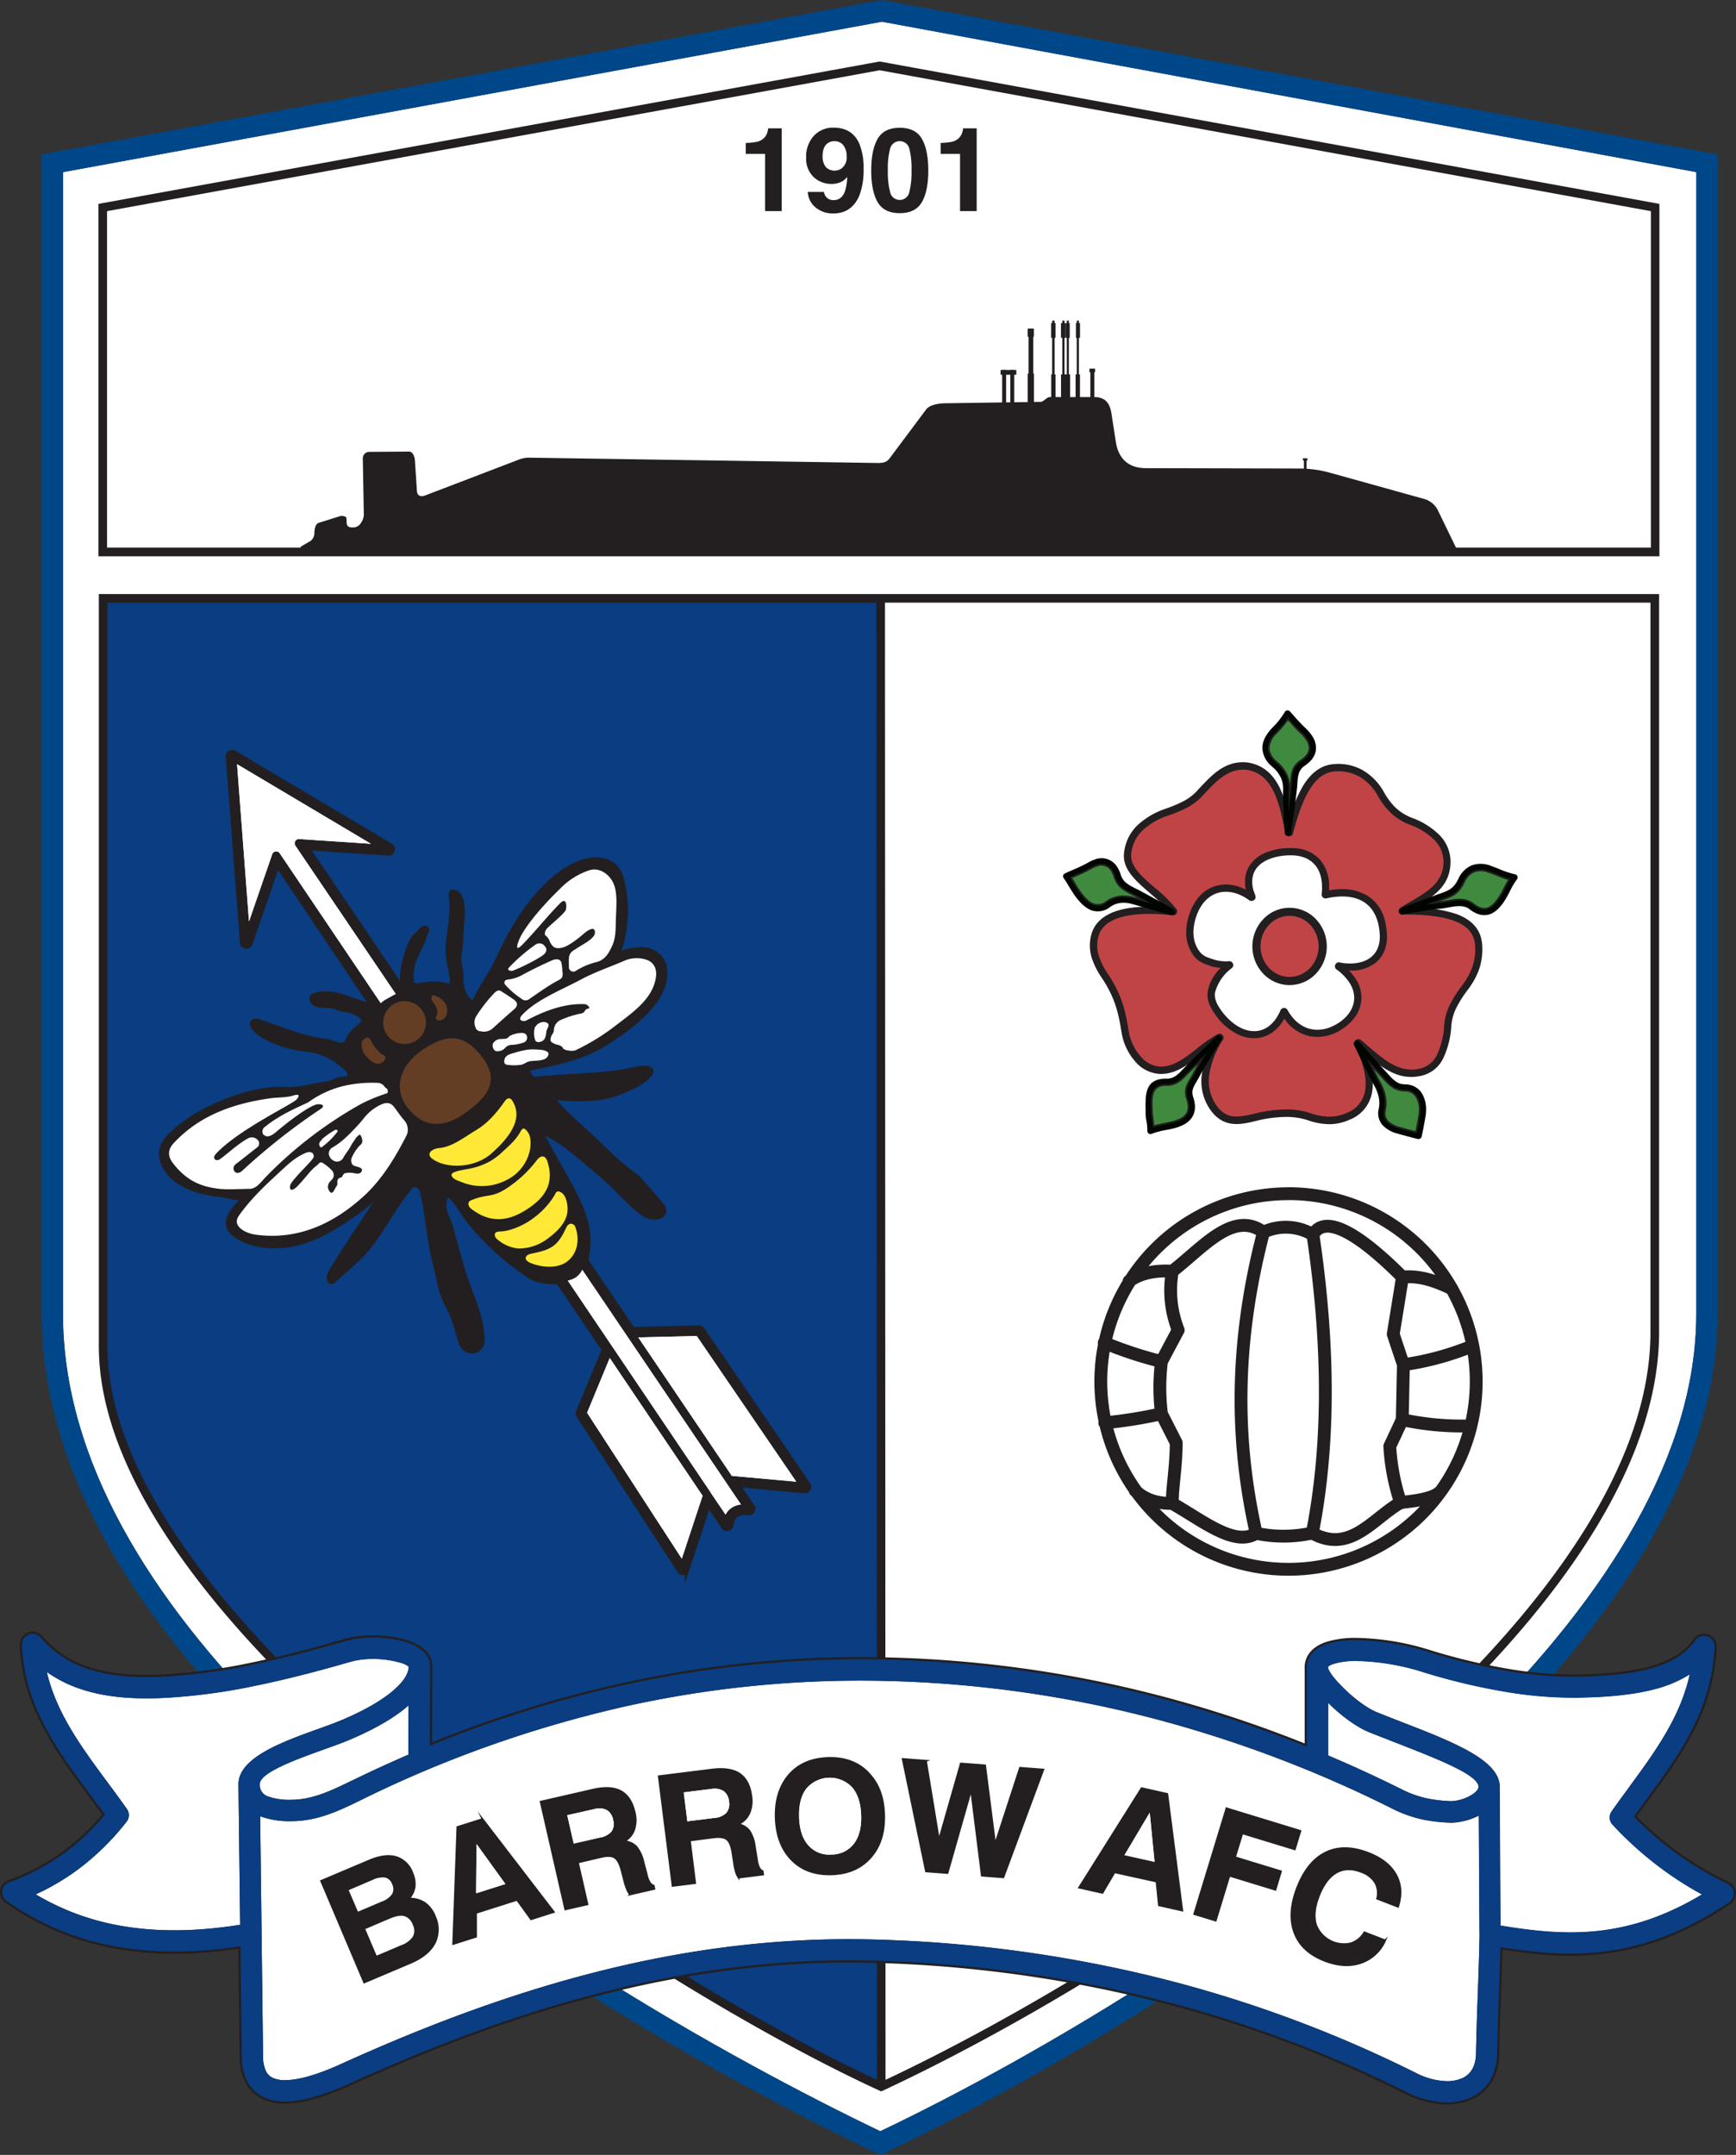 <svg xmlns="http://www.w3.org/2000/svg" viewBox="0 0 564.18 700"><rect x="0" y="0" width="564.18" height="700" fill="#333333" stroke="none"/><defs><style>.cls-1{fill:#fff}.cls-1,.cls-10,.cls-13,.cls-3,.cls-4,.cls-5,.cls-9{fill-rule:evenodd}.cls-3,.cls-6{fill:#231f20}.cls-4{fill:#ffe836}.cls-5{fill:#643d25}.cls-13,.cls-9{stroke:#231f20}.cls-9{fill:#c04446}.cls-13,.cls-9{stroke-miterlimit:22.93;stroke-width:.56px}.cls-10{fill:#000500}.cls-13{fill:#3f8a3f}</style></defs><g id="Layer_2" data-name="Layer 2"><g id="Layer_1-2" data-name="Layer 1"><path d="M286.61 7.05 20.47 55.92v370.89c0 47.76 28.82 93.09 68.47 132.79 61.92 62 150.1 110.11 197.12 132.72 49.55-23.55 135-72.89 195.59-133.65 40.34-40.44 69.62-85.87 69.62-131.86V55.91Z" class="cls-1"/><path d="M16.37 49.62 286 .11l.63-.11.62.11 268.12 49.51 2.85.53v376.66c0 48.1-30.13 95.13-71.65 136.75-61.9 62.05-149.26 112.26-199 135.74l-1.49.7-1.49-.71c-47-22.51-137.25-71.45-200.53-134.8-40.84-40.88-70.52-87.8-70.52-137.68V50.14l2.86-.52ZM286.61 7.05 20.47 55.92v370.89c0 47.76 28.82 93.09 68.47 132.79 61.92 62 150.1 110.11 197.12 132.72 49.55-23.55 135-72.89 195.59-133.65 40.34-40.44 69.62-85.87 69.62-131.86V55.91Z" style="fill-rule:evenodd;fill:#004789"/><path d="m122.37 635.27 8.07-3.43a7.33 7.33 0 0 0 3.74-2.8 4.22 4.22 0 0 0-.07-3.81 4.37 4.37 0 0 0-2.7-2.78c-1.15-.32-2.71-.05-4.68.78l-8 3.41 3.67 8.63ZM116.31 621l7.78-3.31a6.8 6.8 0 0 0 3.32-2.43 3.44 3.44 0 0 0 0-3.21 3.26 3.26 0 0 0-2.26-2.14 7.26 7.26 0 0 0-4.11.78l-7.71 3.31 3 7Zm2 23-14-33 15.69-6.62c3.39-1.44 6.27-1.82 8.66-1.15a8.16 8.16 0 0 1 5.31 5.08 9 9 0 0 1 .79 4.6 7.07 7.07 0 0 1-1.87 3.85 8.74 8.74 0 0 1 5.1 1.35 9.33 9.33 0 0 1 3.32 4.29 10 10 0 0 1 0 8.78c-1.37 2.64-4 4.78-7.83 6.42ZM154.86 599l-.14 16 9.53-3zm-6.28-5.54 8.16-2.59L180 621.1l-7.42 2.36-4.56-6.3-13.31 4.23v7.75l-7.44 2.36ZM186.43 598.87l8.5-1.94a6.33 6.33 0 0 0 3.82-2 4.49 4.49 0 0 0 .5-3.8 4.6 4.6 0 0 0-2.05-3.16 5.54 5.54 0 0 0-4-.31l-8.83 2 2.11 9.23Zm-2.73 21.34-8-35 17-3.89q5.76-1.32 9.08.49t4.47 6.84a10 10 0 0 1-.13 5.64 6.93 6.93 0 0 1-3.22 3.8 6 6 0 0 1 3.81 1.73 11.9 11.9 0 0 1 2.29 4.92l1.09 4.1v.15c.53 2.08 1.27 3.24 2.24 3.48l.24 1.07-7.91 1.81a6.8 6.8 0 0 1-1-1.68 18 18 0 0 1-.83-2.52l-.94-3.66c-.58-2.16-1.32-3.52-2.24-4.11s-2.33-.67-4.25-.23l-7.58 1.85 3.11 13.61ZM223.38 591.64l8.66-1.08a6.33 6.33 0 0 0 4-1.64 4.5 4.5 0 0 0 .88-3.74 4.57 4.57 0 0 0-1.72-3.34 5.55 5.55 0 0 0-4-.72l-9 1.12 1.17 9.4Zm-4.85 21L214.09 577l17.35-2.17c3.9-.48 6.89 0 9 1.4s3.34 3.85 3.76 7.25a10 10 0 0 1-.7 5.6 6.92 6.92 0 0 1-3.58 3.46 6 6 0 0 1 3.62 2.1 12 12 0 0 1 1.79 5.13L246 604v.15c.31 2.12.94 3.35 1.87 3.69l.14 1.09-8 1a6.8 6.8 0 0 1-.83-1.77 18 18 0 0 1-.58-2.59l-.57-3.74c-.35-2.2-.95-3.63-1.8-4.31s-2.26-.9-4.22-.66l-7.8 1 1.72 13.85ZM259.7 590.34c.14 3.95 1.12 7 3 9.09a8.94 8.94 0 0 0 7.49 3 9.08 9.08 0 0 0 7.34-3.54q2.55-3.36 2.34-9.28t-3-9.09a10 10 0 0 0-14.83.52q-2.52 3.35-2.31 9.28Zm-7.56.27q-.31-8.68 4.27-14t12.64-5.55q8.06-.29 13 4.65t5.27 13.61q.3 8.65-4.3 13.94t-12.66 5.56q-8.07.28-13-4.65t-5.22-13.56M300.84 607.89l-7.57-36.53 7.66.59 4.22 25.68 7.1-24.82 7.9.6 3.26 25.6 8.07-24.74 7.6.58-13.01 34.96-7.05-.54-3.46-27.79-7.68 26.94zM373.65 588.82l-8.2 13.8 9.77 2.18-1.57-16Zm-2.63-8 8.35 1.87 4.86 37.82-7.6-1.7-.78-7.73-13.62-3-3.93 6.68-7.62-1.7ZM388.1 621.62l10.47-34.29 24.05 7.35-1.82 5.96-17.06-5.21-2.37 7.77 14.95 4.57-1.82 5.96-14.95-4.57-4.45 14.59zM450.18 630.24a13.3 13.3 0 0 1-7.94 7.34c-3.54 1.19-7.48.95-11.79-.73q-7.47-2.9-9.79-9.13t.9-14.59c2.21-5.7 5.31-9.5 9.3-11.44s8.61-1.87 13.89.18q6.42 2.49 8.94 7.06t.67 10.41l-6.82-2.64a7.07 7.07 0 0 0-.64-5.23 8.65 8.65 0 0 0-4.53-3.47q-4.56-1.77-8.07.24t-5.69 7.63c-1.41 3.62-1.71 6.74-.91 9.33a9.73 9.73 0 0 0 11.32 6 8 8 0 0 0 4.38-3.57ZM76.21 244.52 127 274.68a1.38 1.38 0 0 1-.84 2.57l-26.2-1.74 105.66 156.2 21.54-.5a1.41 1.41 0 0 1 1.17.61l34.42 50.33a1.39 1.39 0 0 1-.37 1.93 1.42 1.42 0 0 1-1 .23l-21.52-1.95 4.7 6.95a1.39 1.39 0 0 1-.37 1.93 1.34 1.34 0 0 1-1 .22 5.6 5.6 0 0 0-4.07.78 4.4 4.4 0 0 0-1.41 3.15 1.38 1.38 0 0 1-1.53 1.23 1.36 1.36 0 0 1-1-.6l-4.87-7.22-7 21.14a1.34 1.34 0 0 1-.56.73 1.4 1.4 0 0 1-1.92-.41l-32.76-50.43a1.44 1.44 0 0 1-.12-1.28l8.35-20.15L90.18 281.05l-8.81 25.49a1.38 1.38 0 0 1-2.69-.35l-4.6-60.4a1.4 1.4 0 0 1 1.28-1.49 1.38 1.38 0 0 1 .85.22m44.35 29.58-43.5-25.85 3.88 51.06 7.49-21.69a1.4 1.4 0 0 1 .57-.81 1.39 1.39 0 0 1 1.93.38L231 484.86v.07l4.8 7.07a6 6 0 0 1 1.59-1.94 6.8 6.8 0 0 1 3.41-1.34L96 274.72a1.44 1.44 0 0 1-.23-.87 1.39 1.39 0 0 1 1.47-1.3l23.29 1.55Zm86.87 160.34 30.41 45 20.93 1.89L226.43 434zm20.9 51.45-30.17-44.74-7.36 17.78 30.78 47.39Z" class="cls-3"/><path d="M156.85 435c.19 4.46-5.78 5.73-7.27.46-1.15-4.08-2.1-7.85-4.24-11.69-2.31-4.15-2.75-8.92-4-13.62-1.9-7.42-2.39-15.88-4.14-23.19-.6-2.46-2.81-2.55-3.87-1.29-5.5 6.56-9.66 15.36-14.92 21.09-3.35 3.65-6.55 6.09-10 9.28-1.15 1-2.08-.89-1.06-2.6 5.94-10.05 12.77-19.52 19-29.24a55.6 55.6 0 0 1-10.4 9.66c-8.47 5.94-16.31 10.61-25.86 10.86-6.08.16-10.35-1.39-13.25-3.31-2.52-1.68-3.71-3.91-1.68-7.37a20.1 20.1 0 0 1 4.44-4.87c-2.82.21-5.85-.88-8.67-1.18-7.39-.77-13.9-3.49-16.9-8.23-1.7-2.68-2.56-6.18 0-9.46 6.33-8.19 25.75-17.41 39-16.58 4.37.27 8.82-1.25 13.23-1.79 1.91-.26 3.37-1.57 5.61-1.53s2.27-2.1.64-3.49c-3.84-3.29-8-5.58-12.51-6-7.45-.66-15.32-4-17.58-7.18-.83-1.17-.43-2.81 1.84-2 7.1 2.46 14.8 5.61 21.63 6.35 2.51.27 5.81 2.8 7.08-.09a10.5 10.5 0 0 1 3.07-4c.89-.73 3.22-2.44 1.53-3.68a9.4 9.4 0 0 0-5.42-2.3 9 9 0 0 1-3-.92c-1.26-.57-3.78-.27-5.7-.66s-2.94-2.58-1.41-3.14c3-1.08 6.21-.5 9 .14 3.31 1.23 7.71 2.66 11 3.89 1.31-.94 2-1.93 3.45-2.72 1.72-.93 3.7-2.19 5.38-2.44a57 57 0 0 1-.15-6.3 35 35 0 0 1 2.14-8.17c1-3 2.27-3.56 4-5.54 1.08-1.24 2.31-.58 1.77.44-.75 1.42-.95 2.71-1.64 4.16a62 62 0 0 0-2.76 6.07 17 17 0 0 0-.45 6.26 1.41 1.41 0 0 0 1.67 1.13c1.53-.16 3-.54 4.4-.58a16.8 16.8 0 0 1 6.83 1 11.6 11.6 0 0 0-.12-4.37c-.49-2.64-1.22-5.2-1.12-8 .11-3.27.74-6 1-9.06a35 35 0 0 0 .07-7.92c-.19-1.57.49-1.91 1.68-1.19 2 1.17 2 3.86 2.14 7-.46 4.45-.39 8.77-1.1 13.26-.38 2.36.66 4.8.62 7.17-.07 3.45.86 6.72 4 8.61 2.06-5.14 5.46-9.21 8-14.73 4-8.66 8-15.48 13.9-21.89 3.81-4.18 8.62-7.82 12.76-9.28 5.51-1.92 11.81-1.37 13.56 5.59 2.12 8.48 1.42 16.13-1.2 24.3a16.5 16.5 0 0 1 6.58-1.66c5-.45 8.5 2.85 8.69 7 .46 9.51-10.27 18-20.88 24.39-6.25 3.73-14.95 5.7-24.11 7.45.82 1.82 1.43 3.34 2.67 3.23 14.26-1.35 22.58-.94 33.13-3.32 3.24-.73 5.64 0 4.23 1.84-2 2.55-5.6 4.09-8.6 5.39a30.3 30.3 0 0 1-11 2.52 59.8 59.8 0 0 1-12.17-.48c2.8 4.33 11.41 11.35 17 16.87A79.7 79.7 0 0 0 206.6 382c1.37 1 6.42 7.13 8.1 9 3.5 3.91-1.82 5.79-5.34 3.49-3.93-2.57-7.74-7.11-11.59-10.67-2.84-2.63-5.88-5.05-8.83-7.55-3.83-3.23-8.22-6.78-13.44-8.83l8.1 14.56c3.57 6.39 7.42 13.48 7.58 20.1.17 6.83-1.72 11.47-4.13 13-2.78 1.71-10.8 2.17-14.86-.49a87.8 87.8 0 0 1-19.14-17.11c-2.45-2.9-4.16-6.73-7.57-9.82-2.54 4.66.2 7.92.77 9.9 1.61 5.66 2.51 9 4.05 14.41 2.27 7.9 6.19 14.45 6.55 23.01" class="cls-3"/><path d="M122.4 351.75A3 3 0 0 1 125 353c.21.36.67.52.89.87s.22 1.17-.18 1.3a53.6 53.6 0 0 0-8.53 3.53A135 135 0 0 0 86.7 382c-1.59 1.58-3 3.84-5.2 4.18-3.38.05-7.87.29-10.26 0-5.63-.65-10.48-2.45-14.95-8.23-1.36-1.75-2.27-4 .18-6.63C62.58 364.8 71.59 359 88 356.75c2.43-.33 4.93-.15 7.31-.87 2.11-.63 2.07.07 1.11 1.24-1.28 1.55-18.82 9.75-26.23 17.67-1.43 1.53 0 2.69 1.38 1.7 3-2.22 5.66-4.82 9.06-6.72a2.6 2.6 0 0 1 3.18.6 1.59 1.59 0 0 1-.23 2.35c-2.34 1.81-4.65 3.67-7 5.47a1.66 1.66 0 0 0-.19 2.53c.71.61 1.72.19 2.39-.46a206 206 0 0 1 25.49-20.06c1.39-.94.53-1.65-1.12-1.48s-6.88 3.44-13.6 9.14c-.77.65-2.16 1.58-3.17 1.18-.6-.24-1-.59-1.06-1.11a1.81 1.81 0 0 1 .87-1.93c5.19-4.34 13.23-7.4 14.1-8a32.6 32.6 0 0 1 12-5.38 42.1 42.1 0 0 1 10.11-.87" class="cls-1"/><path d="M123.43 359c2.28-1.15 3.6-.77 4.67.63s2 2.84 3.15 4.16a4.63 4.63 0 0 1 1 4.78c-3.55 7-7.9 14.33-13.81 19.78-9.62 8.88-21.43 14.69-35.52 12.7-3.11-.44-7.64-2.76-5.33-6.07 3.62-5.2 8.4-9.74 13.11-14.08 2.68-2.47 4.93-4.78 8.56-6.35 1.36-.59 2.69-.37 2.71 1.15 0 1-5.06 5.4-7.31 8.61-.6.84-.73 2.53.5 2.11 1-.32 2.37-2 3.48-3.28 1.38-1.55 2.83-3.52 4.34-4.54.7-.47.84-1.66 2.4-.51a15.2 15.2 0 0 1 2.57 2.21 2.26 2.26 0 0 1 .28 2.4c-.41.65-1.23 1.21-1.43 1.84a2.55 2.55 0 0 0-.2 1.4c.14.54.62 1.63 1.26 1.49s.93-1.38 1.52-2.11c.36-.44.23-.87.25-1.55a1.33 1.33 0 0 1 1.13-1.26c.59-.08.64-1.09 1.2-1.33a5.6 5.6 0 0 1 2.2-.19c.91 0 1.87.47 2.72.14.49-.19 1-1 .64-1.42-.7-.86-2.25-.61-3-1.43a2.32 2.32 0 0 1-.23-2.16 14.5 14.5 0 0 1 2.12-3.45c.36-.52 1-.84 1.24-1.43a2.48 2.48 0 0 0-.09-1.61c-.13-.39-.47-1.24-.78-1a5.1 5.1 0 0 0-1.2 1.15c-.42.77-1 1.43-1.43 2.21-.77 1.57-1.75 2.6-2.53 4a2.33 2.33 0 0 1-2.39 1.33 2.92 2.92 0 0 1-2.39-2.57 2.34 2.34 0 0 1 1.1-1.94 22.4 22.4 0 0 0 4.1-3c1.61-1.42 3.06-3 4.53-4.58 1.15-1.22 2.08-2.65 3.31-3.77a16 16 0 0 1 3.55-2.46M160.75 322.47c1.49-1.41 2.05-.42 3.18.19 1 .64 1.94 1.27 2.9 1.93 1.62 1.12 1.5 2.23.13 3.4-2.34 2-4.65 4.09-6.94 6.17a4.31 4.31 0 0 1-3.82.83 1.72 1.72 0 0 1-1.73-1.41 3.89 3.89 0 0 1 .35-3.56 50 50 0 0 1 5.93-7.55M168.57 305.63c-1.34 3.62.34 2.1 1.25 1.18 4.18-4.26 8.1-9.28 12.3-13.48 2.16-2.16 2.15 1.71 1.64 2.49-.83 1.29-3.64 3.57-5.73 5.51-.8.75-1.27 2-.74 2.56a4.5 4.5 0 0 1 1.25 1.58c.37 1.09 1.16 2.25 2.09 2.44 2.11.44 4.08-.85 5.68-1.93 3-2.05 3.76-3.32 5.52-4.07s1.71 1.25 1.27 1.93c-1.1 1.69-3.41 2.77-5.2 3.93-1.5 1-2.86 1.49-3 3.36a26 26 0 0 0 0 2.81 1.45 1.45 0 0 0 2.26 1.43 22.5 22.5 0 0 1 6.63-2.83c3-.72 4.22-3.23 5.24-5.48s1.06-5 1.1-7.52c.1-4.76.77-9.7-1-13.07-1.44-2.73-4.46-4.72-7.53-3.79a23.4 23.4 0 0 0-9.63 6.07c-6.97 6.73-12.08 13.33-13.4 16.88" class="cls-1"/><path d="M165.41 314.31c-.92.94.82 1.21 1.33 1 1.65-.71 2.79-1.16 4.4-2a46 46 0 0 0 4.87-2.71c1.33-.88 2.13-2 1.06-3.22a2.16 2.16 0 0 0-3-.55 56.4 56.4 0 0 0-8.66 7.48M179.33 312c1.15-.53 2.83-.68 3.13.82s.23 2 .36 3c.27 2-.71 2.26-1.79 2.85-3.21 1.75-6.07 3.86-8.95 5.82a2 2 0 0 1-2.68-.11 25.6 25.6 0 0 1-5.21-4.51c-.46-.56-.42-1.44.74-1.66a12.4 12.4 0 0 0 4.23-1.19c3.32-1.83 6.73-3.48 10.17-5.02M109 367c.38-.17 1 .29.65.64a24.9 24.9 0 0 1-5.06 5c-.54.34-.94-.67-.84-1.19s.73-1.06 1.06-1.54A24.4 24.4 0 0 1 109 367M169.84 329.54c-2.09 2.18.56 2.33 1.12 2 6.47-3.42 12.75-5.63 19.13-5.35.71 0 1.92 1.29 1.22 1.41-1.63.27-.83 1.26-2.47 1.63a30.7 30.7 0 0 0-6.85 2.21 3.78 3.78 0 0 0-2 3.38c0 .68-.67 1.22-.87 1.87-.43 1.39-.3 1.68.92 2.3 1 .52 2.42.43 2.9 1.48.36.77 3.19 1.14 4.14.68a71.4 71.4 0 0 0 13-8c5.36-4.14 12-8.57 13.06-15.55.47-3-.7-4.85-2.71-5.71a10.12 10.12 0 0 0-7.5.19c-4.59 2-9.31 3.57-13.71 5.89-6.62 3.56-14.68 6.65-19.38 11.57" class="cls-1"/><path d="M176.09 332.06c.72-.18 1.8 0 2.12.64s-.56 1.6-.65 2.44c-.15 1.46-.43 2.52-1.25 3-1.08.58-2.22.54-2.43-.43a7 7 0 0 1-.09-3.86 3.31 3.31 0 0 1 2.3-1.79M164.41 337.41c.63-.13.9-.66 1.45-1a8.7 8.7 0 0 1 2.92-.81c.79-.15 1.93-.1 2.35.69a1.69 1.69 0 0 1-1 2.39 13.3 13.3 0 0 1-3.73.74 3 3 0 0 0-2 .74 3.6 3.6 0 0 1-1.89 1.24c-.6.12-1.43.21-1.82-.25a2.34 2.34 0 0 1-.53-2.07 3 3 0 0 1 2.3-1.57 17 17 0 0 0 1.95-.1M171.27 341a17.2 17.2 0 0 1 4 0 5.15 5.15 0 0 1 2.66.69c.76.67 0 1.83-.72 2.24-1.43.76-3.57.53-5.16.84-.95.19-1.83 1-2.79 1.13a15.7 15.7 0 0 1-4.39 0c-1.36-.21-1-1.43-.83-2 .35-1.06 1.66-1.52 2.94-1.84a37 37 0 0 1 4.29-1.06" class="cls-1"/><path d="M142.74 372.94c-2.68.26-4.3 2-2.25 3.49 4.67 3.44 14 3 19.3-1.79 5.14-4.62 10.29-10.62 7-16.57-.66-1.46-1.7-1.83-2.76-.32-2.79 4-5.79 7.28-9.2 9.3-3.9 2.29-7.67 5.46-12.09 5.89" class="cls-4"/><path d="M162.5 374.91c2.52-2.37 4.56-4 6.1-6.41.92-1.42 1.24-2.66 2.44-1.34a4.43 4.43 0 0 1 1.2 2.21c1 5.1-2 10.74-6.58 13.39a17.47 17.47 0 0 1-15.81 1.17c-1.13-.42-3.2-1.12-3.1-2.39.18-1 3.65-1.49 5.38-1.82a22.7 22.7 0 0 0 7.27-2.57 24.6 24.6 0 0 0 3.1-2.24" class="cls-4"/><path d="M166 385.09a39.2 39.2 0 0 0 8.43-8.17c1.31-1.73 2.8-1.77 3.5.46 2.42 7.64-1.43 12-6.53 15.36-6.49 4.27-12.29 4.56-18.36-.14-.68-.52-1.57-2.17.32-2.8 5.43-2.21 6.72-.36 12.64-4.71M173.55 395.54a26 26 0 0 0 6.65-7.23c.4-.71.63-1.89 2.23-.92s2.16 4 2 6.12c-.35 3.6-3.28 6.46-6.07 8.56a15.68 15.68 0 0 1-9.94 3.5 12.32 12.32 0 0 1-7.09-3.25c-.57-.52-1.19-2.22 1-2.27 3.48-.05 8.05-2.05 11.22-4.51M179.85 404.7c1.94-1.43 3.16-3.74 4.18-5.93.9-1.93 2.5-1.26 2.86-.37 1.72 4.3.73 9.23-3 11.69-3.2 2.08-8 1.59-11.46.18-2.41-1-1.87-2.61.19-3 2.47-.55 5.16-1.04 7.23-2.57" class="cls-4"/><path d="M137.24 341.1c7.85-5.37 13-5 18 .55 8.16 8.93 3.35 14.55-4 19.87-6.13 4.46-13.38 5.77-19.14-2.2-4.4-6.22-1.84-13.45 5.14-18.22M131.49 325.22a6.95 6.95 0 1 0 6.95 6.95 7 7 0 0 0-6.95-6.95M140.4 325.06c-.35-.49-.13-1.88.46-1.75a6.55 6.55 0 0 1 3.81 2.56 4.31 4.31 0 0 1 .43 3.72 2.6 2.6 0 0 1-1.9 1.87c-1.27.11-1.82-.47-1.47-1.15a3.5 3.5 0 0 0 .32-2.35 9 9 0 0 0-1.65-2.9M119.53 337.09c.85.05 1.09 1.31 1.61 2a11 11 0 0 0 1.2 1.7c.55.51 1.4 1.62 2.11 1.85 1.55.48.55 2.13-.27 2.53-2.11 1-3.35-.21-5.11-2a5.73 5.73 0 0 1-1.57-4.23 2.19 2.19 0 0 1 2.03-1.85" class="cls-5"/><path d="M184.51 416 231 484.86v.07l4.8 7.07a6 6 0 0 1 1.59-1.94 6.8 6.8 0 0 1 3.41-1.34l-51.57-76.23a6.5 6.5 0 0 1-2.18 2.52 8.8 8.8 0 0 1-2.54.99M228.33 485.88l-30.17-44.73-7.36 17.78 30.78 47.39zM207.43 434.44l30.41 44.96 20.92 1.89L226.43 434zM125.52 324.52c1-.53 2-1.16 3.08-1.66L96 274.72a1.44 1.44 0 0 1-.23-.87 1.39 1.39 0 0 1 1.47-1.3l23.29 1.55-43.5-25.85 3.88 51.06 7.49-21.69a1.4 1.4 0 0 1 .57-.81 1.39 1.39 0 0 1 1.93.38l32.81 48.64a9.4 9.4 0 0 1 1.81-1.31" class="cls-1"/><path d="M334.27 106.76h1.52v25.9h-1.52z" class="cls-6"/><path d="M333.98 106.79H336v2.58h-2.02zM334 121.35h2.02v10.86H334zM341.93 104.15h.8V133h-.8z" class="cls-6"/><path d="M341.59 104.97h1.45v4.78h-1.45zM341.62 121.63h1.43v11.69h-1.43zM349.92 104.15h.71V133h-.71z" class="cls-6"/><path d="M349.66 104.97h1.33v4.78h-1.33zM349.55 121.63h1.43v11.69h-1.43zM345.23 104.15h.72V133h-.72z" class="cls-6"/><path d="M344.8 104.97h1.53v4.78h-1.53zM344.82 121.63h1.53v11.69h-1.53zM346.7 104.15h.67V133h-.67z" class="cls-6"/><path d="M346.32 104.97h1.33v4.78h-1.33zM346.18 121.63h1.59v11.69h-1.59zM325.69 120.18h1.29v13.16h-1.29zM354.35 120.18h1.29v13.16h-1.29zM328.33 120.18h1.29v13.16h-1.29z" class="cls-6"/><path d="M325.18 120.18h5.11v1.56h-5.11zM354.05 119.75h1.84v1.17h-1.84zM423.75 149.08h.87v4.46h-.87z" class="cls-6"/><path d="M423.43 148.87h1.47v.71h-1.47z" class="cls-6"/><path d="m307.42 131 30.73-.46c1.05 0 2-1.56 3.05-1.56h14.44c3.74 0 5.09 2.25 5.56 5.31l1.43 9.23c.86 5.56 4.16 8.54 9.75 8.56l49.21.11A38.2 38.2 0 0 1 432 153.5l30.56 8.5a7.18 7.18 0 0 1 4.6 3.5l6.44 13.25-375.52.14c-.41 0-.58-1.17-.14-1.43l3.06-1.79a3.3 3.3 0 0 0 1.17-2.49c0-1.35.37-3 1.33-3.31l7-2.21c.74-.23 2.06.11 2.08.61l.08 1.6c.07 1.21.82 1.46 1.94 1.47a3 3 0 0 0 2.76-1.56 4.68 4.68 0 0 0 .87-3l-.32-17.88a2.12 2.12 0 0 1 1.84-2.11l13.25-.1c1.14 0 1.76 1.65 1.84 2.86l.66 10c.07 1.08.82 2.1 2.63 1.41L168 149.54a9.9 9.9 0 0 1 3.86-.87l113.55 1.73c2.08 0 2.94-.48 3.75-1.57L301 133c.84-1.17 3.2-2 6.42-2" class="cls-3"/><path d="m286.9 195.06.18 481.68C339.36 652.25 415 606 469.37 552.94c39.45-38.47 67.72-80.48 67.72-120.25V195.06Zm-253.37-1.39h-.7V437.3c0 37.25 29.37 78.39 69.35 116.43 58.08 55.24 138.6 104 183.92 124.73l.3.13.28-.13c52.41-24.41 128.8-71 183.66-124.52 39.7-38.72 68.14-81.05 68.14-121.25v-239H33.53ZM424.7 541.6a7.4 7.4 0 0 1 .3-2c.82-2.66 3.07-4.51 6.37-5.6a31.6 31.6 0 0 1 9.74-1.23 84 84 0 0 1 23.48 3.94 197 197 0 0 0 25.3 6.07 126 126 0 0 0 22.23 1.87c8.9-.11 17.18-.73 24.06-2.6 6.4-1.73 11.52-4.55 14.68-9.1a3.47 3.47 0 0 1 6.36 2.07c-.91 20.55-11.52 35-22.13 49.48-1.4 1.91-2.81 3.82-4.1 5.62a111 111 0 0 0 13 11.34 106 106 0 0 0 17.5 10.51 3.47 3.47 0 0 1 .44 6c-15.28 10.24-29 14.72-41.82 16.13-11.37 1.25-22 .08-32.5-1.61-.13 5.24-.31 10.38-.49 15.51-.23 6.49-.46 13-.58 19.31v.16a17.85 17.85 0 0 1-1.62 7.1 3 3 0 0 1-.13.31 13.72 13.72 0 0 1-6.6 6.39 19 19 0 0 1-8.78 1.63 30.1 30.1 0 0 1-12.18-3.23 401 401 0 0 0-83.53-30.78 424.4 424.4 0 0 0-88.21-11.94c-30.36-1-59.62 2.77-88.11 9.85s-56.32 17.54-83.72 30c-7.37 3.35-14.75 5.77-20.75 5.84a16.14 16.14 0 0 1-7.5-1.52 11.47 11.47 0 0 1-5.41-5.73 18.1 18.1 0 0 1-1.43-7.39l-.44-35.77c-13.54 2.06-26.37 2.34-38.5.4a88.06 88.06 0 0 1-37.35-15.05 3.47 3.47 0 0 1 .72-6.16 72.2 72.2 0 0 0 18-9.53 74.7 74.7 0 0 0 13.08-12.4c-1.57-2.2-3.13-4.3-4.69-6.41-10.67-14.41-21.49-29-22.25-48.58a3.48 3.48 0 0 1 6.11-2.56 33.9 33.9 0 0 0 17.11 10.73c6.88 2 14.68 2.35 23.05 1.94a186 186 0 0 0 27.95-3.73c9.78-2 20-4.64 30.69-7.72a33 33 0 0 1 8.34-1.18 38 38 0 0 1 11.32 1.38c4 1.2 7 3.28 7.83 6.16a5.7 5.7 0 0 1 .24 1.53v.59l-.09 25.43a383 383 0 0 1 59.87-19 358.4 358.4 0 0 1 86.69-9 386 386 0 0 1 88.78 12 398 398 0 0 1 49.69 16.32V541.6Zm6.93 0c0 1.21 2.2 4 5.15 6.89 3.38 3.33 7.56 6.48 10.79 7.77 2.87 1.15 5.49 2.17 8.07 3.18 15.5 6 29.87 11.61 31.61 19.4a3.3 3.3 0 0 1 .18 1.09l.26 45.51c10.38 1.7 20.78 2.92 31.7 1.73 10.41-1.14 21.44-4.5 33.62-11.78a113 113 0 0 1-13.14-8.39A116.3 116.3 0 0 1 524 592.77a3.46 3.46 0 0 1-.31-4.35c2.08-3 4-5.51 5.82-8.06 8.23-11.22 16.45-22.44 19.56-36.34a39.5 39.5 0 0 1-11.07 4.7c-7.48 2-16.32 2.7-25.78 2.82a132.7 132.7 0 0 1-23.46-2 204 204 0 0 1-26.19-6.28 76.8 76.8 0 0 0-21.47-3.64 25 25 0 0 0-7.54.9c-1.13.38-1.81.73-1.91 1Zm0 11.55v17.09q12.25 5.19 24.15 11.13a34 34 0 0 0 8.58 2.94 47 47 0 0 0 7.32.79 14.1 14.1 0 0 0 6.75-2.14c1.23-.82 2.08-1.71 2.08-2.49 0-3.91-13.12-9-27.36-14.56-2.8-1.09-5.64-2.19-8.16-3.2-4.07-1.64-9.12-5.37-13.06-9.27zm49.16 75.2-.22-38.64a21.5 21.5 0 0 1-8.77 2.32h-.25a54 54 0 0 1-8.52-.9 40.6 40.6 0 0 1-10.34-3.54 399.6 399.6 0 0 0-79.39-29.81A378.6 378.6 0 0 0 286.11 546a351.8 351.8 0 0 0-85.06 8.8A385.3 385.3 0 0 0 118 584.39l-.79.39c-6.86 3.35-13.91 6.79-22.49 6.81A27.8 27.8 0 0 1 84.55 590l.94 78a11.5 11.5 0 0 0 .85 4.59 4.67 4.67 0 0 0 2.2 2.34 9.4 9.4 0 0 0 4.3.79c4.89-.06 11.35-2.23 18-5.25 27.73-12.58 55.9-23.18 84.92-30.38s58.92-11 90-10a431.5 431.5 0 0 1 89.64 12.12 408 408 0 0 1 85 31.29 23.1 23.1 0 0 0 9.32 2.53 12.24 12.24 0 0 0 5.61-1 6.93 6.93 0 0 0 3.31-3.22 1.6 1.6 0 0 1 .12-.22 11.4 11.4 0 0 0 .92-4.33c.13-6.61.35-13 .58-19.43s.46-13 .58-19.39ZM77.5 579.62v-.06c0-8.61 14.42-13.79 25.76-17.87 2.55-.91 4.92-1.76 6.9-2.57 6.78-2.78 13.22-6.19 17.59-9.92 3.05-2.61 5-5.26 5.07-7.75v-.08a8.1 8.1 0 0 0-3.13-1.35 31 31 0 0 0-9.19-1.11 26 26 0 0 0-6.55.9c-10.81 3.13-21.23 5.82-31.26 7.86a193.7 193.7 0 0 1-29 3.87c-9.06.45-17.58 0-25.24-2.19a42.7 42.7 0 0 1-13.22-6.2c3.07 13.36 11.43 24.64 19.69 35.8 2.19 2.95 4.37 5.9 6.32 8.68a3.46 3.46 0 0 1-.11 4.15 82.8 82.8 0 0 1-16.07 15.71 77 77 0 0 1-13.45 7.88 81.3 81.3 0 0 0 29.1 10.45c11.64 1.87 24.09 1.53 37.33-.57l-.54-45v-.67Zm6.93 0v.4a3.86 3.86 0 0 0 2.62 3.56 20.7 20.7 0 0 0 7.64 1.1c6.93 0 13.27-3.11 19.45-6.13l.79-.39q8.79-4.27 17.79-8.16l.05-16-.51.45c-5 4.25-12.07 8-19.47 11.06-2 .82-4.51 1.72-7.19 2.68-9.35 3.36-21.24 7.64-21.17 11.39Zm340.27-38Zm-139.2 95.31a310 310 0 0 0-64.1 4.74c24.36 14.94 46.85 27 64.3 35.08v-39.81ZM149.91 317.48c-.07 3.45.86 6.72 4 8.61 2.06-5.14 5.46-9.21 8-14.73 4-8.66 8-15.48 13.9-21.89 3.81-4.18 8.62-7.82 12.76-9.28 5.51-1.92 11.81-1.37 13.56 5.59 2.12 8.48 1.42 16.13-1.2 24.3a16.5 16.5 0 0 1 6.58-1.66c5-.45 8.5 2.85 8.69 7 .46 9.51-10.27 18-20.88 24.39-6.25 3.73-14.95 5.7-24.11 7.45.82 1.82 1.43 3.34 2.67 3.23 14.26-1.35 22.58-.94 33.13-3.32 3.24-.73 5.64 0 4.23 1.84-2 2.55-5.6 4.09-8.6 5.39a30.3 30.3 0 0 1-11 2.52 59.8 59.8 0 0 1-12.17-.48c2.8 4.33 11.41 11.35 17 16.87A79.7 79.7 0 0 0 206.6 382c1.37 1 6.42 7.13 8.1 9 3.5 3.91-1.82 5.79-5.34 3.49-3.93-2.57-7.74-7.11-11.59-10.67-2.84-2.63-5.88-5.05-8.83-7.55-3.83-3.23-8.22-6.78-13.44-8.83l8.1 14.56c3.57 6.39 7.42 13.48 7.58 20.1a26.2 26.2 0 0 1-.74 7.27l15.15 22.39 21.54-.5a1.41 1.41 0 0 1 1.17.61l34.42 50.33a1.39 1.39 0 0 1-.37 1.93 1.42 1.42 0 0 1-1 .23l-21.52-1.95 4.7 6.95a1.39 1.39 0 0 1-.37 1.93 1.34 1.34 0 0 1-1 .22 5.6 5.6 0 0 0-4.07.78 4.4 4.4 0 0 0-1.41 3.15 1.4 1.4 0 0 1-2.54.63l-4.87-7.22-7 21.14a1.34 1.34 0 0 1-.56.73 1.4 1.4 0 0 1-1.92-.41l-32.76-50.43a1.44 1.44 0 0 1-.12-1.28l8.35-20.15-14.86-22c-3.22.19-6.9-.31-9.25-1.85a87.8 87.8 0 0 1-19.14-17.11c-2.45-2.9-4.16-6.73-7.57-9.82-2.54 4.66.2 7.92.77 9.9 1.61 5.66 2.51 9 4.05 14.41 2.27 8 6.19 14.54 6.55 23.08.19 4.46-5.78 5.73-7.27.46-1.15-4.08-2.1-7.85-4.24-11.69-2.31-4.15-2.75-8.92-4-13.62-1.9-7.42-2.39-15.88-4.14-23.19-.6-2.46-2.81-2.55-3.87-1.29-5.5 6.56-9.66 15.36-14.92 21.09-3.35 3.65-6.55 6.09-10 9.28-1.15 1-2.08-.89-1.06-2.6 5.94-10.05 12.77-19.52 19-29.24a55.6 55.6 0 0 1-10.4 9.66c-8.47 5.94-16.31 10.61-25.86 10.86-6.08.16-10.35-1.39-13.25-3.31-2.52-1.68-3.71-3.91-1.68-7.37a20.1 20.1 0 0 1 4.44-4.87c-2.82.21-5.85-.88-8.67-1.18-7.39-.77-13.9-3.49-16.9-8.23-1.7-2.68-2.56-6.18 0-9.46 6.33-8.19 25.75-17.41 39-16.58 4.37.27 8.82-1.25 13.23-1.79 1.91-.26 3.37-1.57 5.61-1.53s2.27-2.1.64-3.49c-3.84-3.29-8-5.58-12.51-6-7.45-.66-15.32-4-17.58-7.18-.83-1.17-.43-2.81 1.84-2 7.1 2.46 14.8 5.61 21.63 6.35 2.51.27 5.81 2.8 7.08-.09a10.5 10.5 0 0 1 3.07-4c.89-.73 3.22-2.44 1.53-3.68a9.4 9.4 0 0 0-5.42-2.3 9 9 0 0 1-3-.92c-1.26-.57-3.78-.27-5.7-.66s-2.94-2.58-1.41-3.14c3-1.08 6.21-.5 9 .14 3 1.11 6.88 2.39 10 3.53l-30.82-45.97-8.81 25.49a1.38 1.38 0 0 1-2.69-.35l-4.6-60.4a1.4 1.4 0 0 1 1.28-1.49 1.38 1.38 0 0 1 .85.22L127 274.68a1.38 1.38 0 0 1-.84 2.57l-26.2-1.74 30.94 45.75a42 42 0 0 1-.12-5.48 35 35 0 0 1 2.14-8.17c1-3 2.27-3.56 4-5.54 1.08-1.24 2.31-.58 1.77.44-.75 1.42-.95 2.71-1.64 4.16a62 62 0 0 0-2.76 6.07 17 17 0 0 0-.45 6.26 1.41 1.41 0 0 0 1.67 1.13c1.53-.16 3-.54 4.4-.58a16.8 16.8 0 0 1 6.83 1 11.6 11.6 0 0 0-.12-4.37c-.49-2.64-1.22-5.2-1.12-8 .11-3.27.74-6 1-9.06a35 35 0 0 0 .07-7.92c-.19-1.57.49-1.91 1.68-1.19 2 1.17 2 3.86 2.14 7-.46 4.45-.39 8.77-1.1 13.26-.38 2.36.66 4.8.62 7.17ZM120.36 532a38 38 0 0 1 11.32 1.38c4 1.2 7 3.28 7.83 6.16a5.7 5.7 0 0 1 .24 1.53v.59l-.09 25.43a383 383 0 0 1 59.87-19 358.3 358.3 0 0 1 86.12-9l-.14-344H34.22V437.3c0 32.43 22.65 68 55.21 101.81 7.29-1.7 14.83-3.71 22.59-6a33 33 0 0 1 8.34-1.18ZM285.7 676.75l-.19-481.69H34.22V437.3c0 36.82 29.18 77.63 68.92 115.42 57.54 54.74 137.16 103.1 182.56 124Z" style="fill-rule:evenodd;fill:#0a3d81;stroke:#231f20;stroke-miterlimit:10;stroke-width:1.42px"/><path d="m33.27 66.72 252.5-46h.24l252 46 .57.11V180H32.69V66.83zM285.89 22.1 34.08 68v110.6h503.15V68Z" style="fill-rule:evenodd;stroke:#231f20;stroke-miterlimit:10;stroke-width:1.42px;fill:#0f4880"/><path d="M201.05 554.82A385.3 385.3 0 0 0 118 584.39l-.79.39c-6.86 3.35-13.91 6.79-22.49 6.81A27.8 27.8 0 0 1 84.55 590l.94 78a11.5 11.5 0 0 0 .85 4.59 4.67 4.67 0 0 0 2.2 2.34 9.4 9.4 0 0 0 4.3.79c4.89-.06 11.35-2.23 18-5.25 27.73-12.58 55.9-23.18 84.92-30.38s58.92-11 90-10a431.5 431.5 0 0 1 89.64 12.12 408 408 0 0 1 85 31.29 23.1 23.1 0 0 0 9.32 2.53 12.24 12.24 0 0 0 5.61-1 6.93 6.93 0 0 0 3.31-3.22l.12-.22a11.4 11.4 0 0 0 .92-4.33c.13-6.61.35-13 .58-19.43s.46-13 .58-19.39l-.22-38.64a21.5 21.5 0 0 1-8.77 2.32h-.25a54 54 0 0 1-8.52-.9 40.6 40.6 0 0 1-10.34-3.54 399.6 399.6 0 0 0-79.39-29.81A378.6 378.6 0 0 0 286.11 546a351.8 351.8 0 0 0-85.06 8.8Zm-44.31 36L180 621.1l-7.42 2.36-4.56-6.3-13.31 4.23v7.75l-7.44 2.36 1.37-38 8.16-2.59Zm-23.87 25.89a8.74 8.74 0 0 1 5.1 1.35 9.33 9.33 0 0 1 3.32 4.29 10 10 0 0 1 0 8.78c-1.37 2.64-4 4.78-7.83 6.42L118.35 644l-14-33 15.65-6.62c3.39-1.44 6.27-1.82 8.66-1.15a8.16 8.16 0 0 1 5.31 5.08 9 9 0 0 1 .79 4.6 7.07 7.07 0 0 1-1.87 3.85Zm42.84-31.5 17-3.89q5.76-1.32 9.08.49t4.47 6.84a10 10 0 0 1-.13 5.64 6.93 6.93 0 0 1-3.22 3.8 6 6 0 0 1 3.81 1.73 11.9 11.9 0 0 1 2.29 4.92l1.09 4.1v.15c.53 2.08 1.27 3.24 2.24 3.48l.24 1.07-7.91 1.81a6.8 6.8 0 0 1-1-1.68 18 18 0 0 1-.83-2.52l-.94-3.66c-.58-2.16-1.32-3.52-2.24-4.11s-2.33-.67-4.25-.23l-7.59 1.85 3.11 13.61-7.23 1.65-8-35Zm42.82 27.34L214.09 577l17.35-2.17c3.9-.48 6.89 0 9 1.4s3.34 3.85 3.76 7.25a10 10 0 0 1-.7 5.6 6.92 6.92 0 0 1-3.58 3.46 6 6 0 0 1 3.62 2.1 12 12 0 0 1 1.79 5.13L246 604v.15c.31 2.12.94 3.35 1.87 3.69l.14 1.09-8 1a6.8 6.8 0 0 1-.83-1.77 18 18 0 0 1-.58-2.59l-.57-3.74c-.35-2.2-.95-3.63-1.8-4.31s-2.26-.9-4.22-.66l-7.8 1 1.72 13.85-7.35.92Zm38.85-8.38q-4.94-5-5.24-13.61t4.27-14q4.57-5.26 12.64-5.55t13 4.65q5 4.95 5.27 13.61T283 603.31q-4.59 5.28-12.66 5.56t-13-4.65Zm43.46 3.67-7.57-36.53 7.66.59 4.22 25.68 7.1-24.82 7.9.6 3.26 25.64 8.07-24.75 7.6.58-13 35-7-.54-3.48-27.79-7.67 26.94-7-.53Zm49.84 5.17L371 580.87l8.35 1.87 4.86 37.82-7.6-1.7-.78-7.73-13.62-3-3.93 6.68-7.62-1.7Zm37.42 8.56 10.47-34.29 24.05 7.35-1.82 6-17.06-5.21-2.37 7.77 14.95 4.57-1.82 6-14.95-4.57-4.45 14.59-7-2.13Zm42.35 15.23q-7.47-2.9-9.79-9.13t.9-14.59c2.21-5.7 5.31-9.5 9.3-11.44s8.61-1.87 13.89.18q6.42 2.49 8.94 7.06t.67 10.41l-6.82-2.64a7.07 7.07 0 0 0-.64-5.23 8.65 8.65 0 0 0-4.53-3.47q-4.56-1.77-8.07.24t-5.69 7.63c-1.41 3.62-1.71 6.74-.91 9.33a9.73 9.73 0 0 0 11.32 6 8 8 0 0 0 4.38-3.57l6.78 2.63a13.3 13.3 0 0 1-7.94 7.34c-3.54 1.22-7.48.98-11.79-.7Z" class="cls-1"/><path d="M125.17 609.91a7.26 7.26 0 0 0-4.11.78l-7.73 3.31 3 7 7.78-3.31a6.8 6.8 0 0 0 3.32-2.43 3.44 3.44 0 0 0 0-3.21 3.26 3.26 0 0 0-2.26-2.14M126.73 623.23l-8 3.41 3.67 8.63 8.07-3.43a7.33 7.33 0 0 0 3.74-2.8 4.22 4.22 0 0 0-.07-3.81 4.37 4.37 0 0 0-2.7-2.78c-1.18-.32-2.74-.05-4.71.78M154.86 599l-.14 16.05 9.53-3.03zM184.32 589.64l2.11 9.23 8.5-1.94a6.33 6.33 0 0 0 3.82-2 4.49 4.49 0 0 0 .5-3.8 4.6 4.6 0 0 0-2.05-3.16 5.54 5.54 0 0 0-4-.31ZM222.21 582.24l1.17 9.4 8.66-1.08a6.33 6.33 0 0 0 4-1.64 4.5 4.5 0 0 0 .88-3.74 4.57 4.57 0 0 0-1.72-3.34 5.55 5.55 0 0 0-4-.72ZM262 581.06q-2.52 3.35-2.31 9.28c.14 3.95 1.12 7 3 9.09a8.94 8.94 0 0 0 7.49 3 9.08 9.08 0 0 0 7.34-3.54q2.55-3.36 2.34-9.28t-3-9.09a10 10 0 0 0-14.83.52ZM373.65 588.82l-8.2 13.8 9.76 2.18zM77.5 579.56c0-8.61 14.42-13.79 25.76-17.87 2.55-.91 4.92-1.76 6.9-2.57 6.78-2.78 13.22-6.19 17.59-9.92 3.05-2.61 5-5.26 5.07-7.75v-.08a8.1 8.1 0 0 0-3.13-1.35 31 31 0 0 0-9.19-1.11 26 26 0 0 0-6.55.9c-10.81 3.13-21.23 5.82-31.26 7.86a193.7 193.7 0 0 1-29 3.87c-9.06.45-17.58 0-25.24-2.19a42.7 42.7 0 0 1-13.22-6.2c3.07 13.36 11.43 24.64 19.69 35.8 2.19 2.95 4.37 5.9 6.32 8.68a3.46 3.46 0 0 1-.11 4.15 82.8 82.8 0 0 1-16.07 15.71 77 77 0 0 1-13.45 7.88 81.3 81.3 0 0 0 29.1 10.45c11.64 1.87 24.09 1.53 37.33-.57l-.54-45v-.67ZM487.43 579.94l.26 45.51c10.38 1.7 20.78 2.92 31.7 1.73 10.41-1.14 21.44-4.5 33.62-11.78a113 113 0 0 1-13.14-8.4A116.3 116.3 0 0 1 524 592.77a3.48 3.48 0 0 1-.32-4.35c2.08-3 4-5.51 5.82-8.06 8.23-11.22 16.45-22.44 19.56-36.34a39.5 39.5 0 0 1-11.07 4.7c-7.48 2-16.32 2.7-25.78 2.82a132.7 132.7 0 0 1-23.46-2 204 204 0 0 1-26.19-6.28 76.8 76.8 0 0 0-21.47-3.64 25 25 0 0 0-7.54.9c-1.13.38-1.81.73-1.91 1 0 1.21 2.2 4 5.15 6.89 3.38 3.33 7.56 6.48 10.79 7.77 2.87 1.15 5.49 2.17 8.07 3.18 15.5 6 29.87 11.61 31.61 19.4a3.3 3.3 0 0 1 .17 1.18" class="cls-1"/><path d="M464.35 584.31a47 47 0 0 0 7.32.79 14.1 14.1 0 0 0 6.75-2.14c1.23-.82 2.08-1.71 2.08-2.49 0-3.91-13.12-9-27.36-14.56-2.8-1.09-5.64-2.19-8.16-3.2-4.07-1.64-9.12-5.37-13.06-9.27l-.3-.29v17.09q12.25 5.19 24.15 11.13a34 34 0 0 0 8.58 2.94M114.93 578.14q8.79-4.27 17.79-8.16l.05-16-.51.45c-5 4.25-12.07 8-19.47 11.06-2 .82-4.51 1.72-7.19 2.68-9.35 3.36-21.24 7.64-21.17 11.39v.4a3.86 3.86 0 0 0 2.62 3.56 20.7 20.7 0 0 0 7.64 1.1c6.93 0 13.27-3.11 19.45-6.13Z" class="cls-1"/><path d="M378.74 294.73a65 65 0 0 0-4.82-4.42c-4.63-4-9.17-7.85-8.63-13.09a14.52 14.52 0 0 1 4.39-9.16 25.1 25.1 0 0 1 9.08-5.33 46 46 0 0 0 5.63-2.35 16.6 16.6 0 0 0 4.46-3.28l1-1.1c4.19-4.45 8.44-9 15.44-8.33h.06c5.25.78 8.43 3.95 10.55 8.22a43.4 43.4 0 0 1 3.17 9.89 47.6 47.6 0 0 1 4.27-10.27c2.48-4.14 5.72-7 10.22-7.3a16.27 16.27 0 0 1 9.34 2 18.8 18.8 0 0 1 6.91 7.18 21.1 21.1 0 0 0 3.77 5 15.9 15.9 0 0 0 5.18 3.23 24.9 24.9 0 0 1 9.07 5.66 12.3 12.3 0 0 1 3.55 9.34c-.32 7.48-5.88 10.83-11.6 14.16a44.7 44.7 0 0 1 13.52 2.13c4.87 1.8 8.08 4.9 8.39 10.06a20 20 0 0 1-1.23 8.53 25.6 25.6 0 0 1-3.48 6.07 38.3 38.3 0 0 0-3.7 5.83 16.3 16.3 0 0 0-1.62 5.81 28.4 28.4 0 0 1-2.61 10.54 10.44 10.44 0 0 1-7.25 5.73c-7.22 1.58-12.3-2.36-17.7-6.95 1.81 4.8 2.37 8.83 1.83 12.11a11.64 11.64 0 0 1-6.94 8.94h-.08l-.18.09a16 16 0 0 1-6.61 1.51 21.3 21.3 0 0 1-7.11-1.29 22.4 22.4 0 0 0-7.43-1.06 41.3 41.3 0 0 0-9.29 1.27c-2.79.68-5.5 1.3-8.1.92s-5.19-1.82-7.33-5.25a16.07 16.07 0 0 1-2.29-10.65 27.5 27.5 0 0 1 2.8-8.91c-1 .74-2 1.53-3 2.31-4.17 3.28-8.3 6.52-13.51 6.34a11.3 11.3 0 0 1-7.89-4 18.9 18.9 0 0 1-4.46-9.39c-.91-5.52-1.78-10.8-6.37-17.71a26 26 0 0 1-3.27-6.39 13.5 13.5 0 0 1-.25-7.6c1-4 4.1-6.55 8.49-7.92 4.21-1.32 9.65-1.58 15.61-1.11Zm-3.47-6a43 43 0 0 1 6.72 6.62 1 1 0 0 1-.92 1.69c-6.68-.73-12.81-.63-17.32.78-3.69 1.16-6.27 3.22-7.09 6.45a11.44 11.44 0 0 0 .22 6.46 23.9 23.9 0 0 0 3 5.87c4.83 7.28 5.73 12.77 6.69 18.53a16.75 16.75 0 0 0 4 8.32 9.2 9.2 0 0 0 6.41 3.3c4.45.15 8.28-2.85 12.15-5.89a46.6 46.6 0 0 1 6.73-4.67 1.05 1.05 0 0 1 1 0 1 1 0 0 1 .34 1.43 29.2 29.2 0 0 0-4.52 11.66 14.13 14.13 0 0 0 2 9.32c1.76 2.82 3.74 4 5.86 4.29s4.73-.25 7.32-.88a44 44 0 0 1 9.76-1.33 24.5 24.5 0 0 1 8.12 1.17 19.4 19.4 0 0 0 6.42 1.18 14.1 14.1 0 0 0 5.77-1.32l.16-.08h.07a9.65 9.65 0 0 0 5.78-7.39c.59-3.57-.33-8.23-3-14-.08-.18-.22-.48-.43-.91a1 1 0 0 1 .13-1.1 1 1 0 0 1 1.47-.15c.9.75 1.7 1.43 2.49 2.11 5.33 4.54 10.19 8.69 16.8 7.25a8.48 8.48 0 0 0 5.85-4.67 26.4 26.4 0 0 0 2.37-9.75 18.3 18.3 0 0 1 1.82-6.54 40 40 0 0 1 3.9-6.15 23.2 23.2 0 0 0 3.21-5.59 17.85 17.85 0 0 0 1.1-7.65c-.25-4.18-2.94-6.72-7-8.23-4.33-1.6-10.19-2.07-16.42-2.07a1 1 0 0 1-.63-1.92c.94-.59 1.95-1.17 2.95-1.75 5.31-3.09 10.55-6.14 10.83-12.59a10.37 10.37 0 0 0-3-7.84 22.8 22.8 0 0 0-8.32-5.14 17.8 17.8 0 0 1-5.84-3.65 23.4 23.4 0 0 1-4.16-5.45 16.7 16.7 0 0 0-6.13-6.41 14.25 14.25 0 0 0-8.17-1.72c-3.7.26-6.43 2.71-8.57 6.29-2.24 3.74-3.84 8.72-5.2 13.78a1 1 0 0 1-2.05 0c-.94-4.75-1.94-9.68-3.85-13.53-1.83-3.68-4.54-6.42-9-7.08-6-.52-9.85 3.61-13.69 7.68l-1.05 1.12a18.9 18.9 0 0 1-5 3.69 50 50 0 0 1-5.88 2.46 22.9 22.9 0 0 0-8.33 4.85 12.45 12.45 0 0 0-3.78 7.89c-.43 4.12 3.7 7.65 7.91 11.26" class="cls-3"/><path d="M379.47 264.69a22.9 22.9 0 0 0-8.33 4.85 12.45 12.45 0 0 0-3.78 7.89c-.43 4.16 3.7 7.69 7.91 11.3a43 43 0 0 1 6.72 6.62 1 1 0 0 1-.92 1.69c-6.68-.73-12.81-.63-17.32.78-3.69 1.16-6.27 3.22-7.09 6.45a11.44 11.44 0 0 0 .22 6.46 23.9 23.9 0 0 0 3 5.87c4.83 7.28 5.73 12.77 6.69 18.53a16.75 16.75 0 0 0 4 8.32 9.2 9.2 0 0 0 6.41 3.3c4.45.15 8.28-2.85 12.15-5.89a46.6 46.6 0 0 1 6.73-4.67 1.05 1.05 0 0 1 1 0 1 1 0 0 1 .34 1.43 29.2 29.2 0 0 0-4.52 11.66 14.13 14.13 0 0 0 2 9.32c1.76 2.82 3.74 4 5.86 4.29s4.73-.25 7.32-.88a44 44 0 0 1 9.76-1.33 24.5 24.5 0 0 1 8.12 1.17 19.4 19.4 0 0 0 6.42 1.18 14.1 14.1 0 0 0 5.77-1.32l.16-.08h.07a9.65 9.65 0 0 0 5.78-7.39c.59-3.57-.33-8.23-3-14l-.42-.91a1 1 0 0 1 .13-1.1 1 1 0 0 1 1.47-.15c.9.75 1.7 1.43 2.49 2.11 5.33 4.54 10.19 8.69 16.8 7.25a8.48 8.48 0 0 0 5.85-4.67 26.4 26.4 0 0 0 2.37-9.75 18.3 18.3 0 0 1 1.82-6.54 40 40 0 0 1 3.9-6.15 23.2 23.2 0 0 0 3.21-5.59 17.85 17.85 0 0 0 1.1-7.65c-.25-4.18-2.94-6.72-7-8.23-4.33-1.6-10.19-2.07-16.42-2.07a1 1 0 0 1-.63-1.92c.94-.59 1.95-1.17 2.95-1.75 5.31-3.09 10.55-6.14 10.83-12.59a10.37 10.37 0 0 0-3-7.84 22.8 22.8 0 0 0-8.32-5.14 17.8 17.8 0 0 1-5.84-3.65 23.4 23.4 0 0 1-4.16-5.45 16.7 16.7 0 0 0-6.13-6.41 14.25 14.25 0 0 0-8.17-1.72c-3.7.26-6.43 2.71-8.57 6.29-2.24 3.74-3.84 8.72-5.2 13.78a1 1 0 0 1-2.05 0c-.94-4.75-1.94-9.68-3.85-13.53-1.83-3.68-4.54-6.42-9-7.08-6-.52-9.85 3.61-13.69 7.68l-1.05 1.12a18.9 18.9 0 0 1-5 3.69 50 50 0 0 1-5.89 2.42Z" class="cls-9"/><path d="M419.1 297.26a9.44 9.44 0 0 0-6.86 3 10.53 10.53 0 0 0 0 14.43 9.41 9.41 0 0 0 13.72 0 10.53 10.53 0 0 0 0-14.43 9.45 9.45 0 0 0-6.86-3m-8.36 1.52a11.49 11.49 0 0 1 16.72 0 12.59 12.59 0 0 1 0 17.32 11.48 11.48 0 0 1-16.72 0 12.59 12.59 0 0 1 0-17.32" class="cls-3"/><path d="M404.9 289a13 13 0 0 1-.27-2.07 9.68 9.68 0 0 1 1.63-6 11.5 11.5 0 0 1 5.17-4 20.9 20.9 0 0 1 7-1.44 17 17 0 0 1 2.9.09 11.57 11.57 0 0 1 7.75 3.81 13 13 0 0 1 2.88 8v1.83a26 26 0 0 1 2.69-.33 16.3 16.3 0 0 1 9.71 2.05 13.2 13.2 0 0 1 5.86 8.73 24 24 0 0 1 .5 3.48 14.7 14.7 0 0 1-.17 3.49 9.85 9.85 0 0 1-3.72 6.27 12.74 12.74 0 0 1-6.91 2.39h-1.49a16.4 16.4 0 0 1 2.07 2.58 10.73 10.73 0 0 1-.44 12.89 14.8 14.8 0 0 1-3.81 3.47c-.29.19-.6.38-.91.56a14 14 0 0 1-9.88 1.77 13.34 13.34 0 0 1-8.06-5.68 13.6 13.6 0 0 1-3.68 4.33 10.2 10.2 0 0 1-5.31 2 11.84 11.84 0 0 1-5.67-1 19.1 19.1 0 0 1-7.54-6.29c-2.21-3-3.18-5.52-2.65-8.17a14.8 14.8 0 0 1 4.16-7.38 17 17 0 0 1-2.48-.33c-2.52-.82-4.64-1.45-6.21-3.48a12.38 12.38 0 0 1-2.52-7.57 18 18 0 0 1 .92-5.68 17.5 17.5 0 0 1 2.45-5 11.7 11.7 0 0 1 6.21-4.52 12.44 12.44 0 0 1 7.43.21 15.7 15.7 0 0 1 2.39 1Zm1.81-2.16a12.2 12.2 0 0 0 1 4.08 1.08 1.08 0 0 1-.11 1 1.05 1.05 0 0 1-1.46.23 15.1 15.1 0 0 0-4.25-2.2 10.5 10.5 0 0 0-6.21-.2 9.8 9.8 0 0 0-5.11 3.76 15.6 15.6 0 0 0-2.15 4.37 16.1 16.1 0 0 0-.83 5 10.46 10.46 0 0 0 2.12 6.4c1.31 1.69 3.08 2.08 5.21 2.76a14.2 14.2 0 0 0 4.36.43 1 1 0 0 1 .72 1.85 14.88 14.88 0 0 0-5.35 7.82c-.4 2 .42 4.06 2.27 6.52a17.16 17.16 0 0 0 6.69 5.63 9.85 9.85 0 0 0 4.69.85 8.2 8.2 0 0 0 4.23-1.62 12.6 12.6 0 0 0 3.85-5.2 1 1 0 0 1 1.86-.1c.16.27.34.57.54.88a11.52 11.52 0 0 0 7.17 5.39 11.92 11.92 0 0 0 8.41-1.54c.27-.15.54-.32.82-.5a12.9 12.9 0 0 0 3.28-3 8.68 8.68 0 0 0 .34-10.51 17.1 17.1 0 0 0-4.06-4.22 1 1 0 0 1 .82-1.85 17.9 17.9 0 0 0 4.27.26 10.6 10.6 0 0 0 5.78-2 7.75 7.75 0 0 0 2.94-5 12.5 12.5 0 0 0 .14-3 20.6 20.6 0 0 0-.45-3.15 11.2 11.2 0 0 0-4.93-7.42 14.2 14.2 0 0 0-8.47-1.74 24 24 0 0 0-3.71.55.8.8 0 0 1-.38 0 1 1 0 0 1-.92-1.15 19.4 19.4 0 0 0 .11-2.92 10.86 10.86 0 0 0-2.38-6.73 9.47 9.47 0 0 0-6.39-3.1 17 17 0 0 0-2.59-.08 18.5 18.5 0 0 0-6.33 1.29 9.3 9.3 0 0 0-4.25 3.26 7.64 7.64 0 0 0-1.29 4.91Z" class="cls-3"/><path d="M417.5 270.47c-.05-1.43-.14-2.94-.23-4.46-.18-3-.35-6-.3-9.05a10 10 0 0 0-.49-3.86 10.2 10.2 0 0 0-3-4l-.4-.38a8 8 0 0 1-2.81-5.6c-.05-2 .82-4 2.7-6.16l.46-.5a25 25 0 0 0 4.11-5.16 1 1 0 0 1 1.42-.39 1 1 0 0 1 .24.18c.48.51 1 1.14 1.63 1.81a45 45 0 0 0 3.15 3.34 15.3 15.3 0 0 1 2.3 2.6 7.16 7.16 0 0 1 1.41 4.27 6.12 6.12 0 0 1-1.74 4 10.8 10.8 0 0 1-1.91 1.62c-2.08 1.42-2.23 3.31-2.42 5.82 0 .59-.09 1.2-.16 1.89-.37 3.41-.8 6.47-1.23 9.52-.22 1.59-.45 3.18-.64 4.6a1 1 0 0 1-2.07-.09Zm1.55-13.47v2c.11-.9.21-1.82.32-2.77.06-.61.11-1.23.16-1.82.23-3.09.4-5.41 3.33-7.39a9.4 9.4 0 0 0 1.54-1.3 4.15 4.15 0 0 0 1.2-2.66 5.26 5.26 0 0 0-1.06-3 12.4 12.4 0 0 0-2-2.23c-1.09-1-2.25-2.31-3.3-3.5l-.66-.75a30 30 0 0 1-3.68 4.37c-.13.12-.26.27-.41.43a7.06 7.06 0 0 0-2.17 4.73 6 6 0 0 0 2.17 4.15l.35.32a12.2 12.2 0 0 1 3.59 4.82 11.9 11.9 0 0 1 .62 4.6M455.41 295l4-1.52 8.24-3.1h.07l.62-.22c2.4-.88 4.07-1.49 5.55-4.56a8.46 8.46 0 0 1 4.32-4.46 8.67 8.67 0 0 1 6.24.1c.95.33 1.88.7 2.81 1.07a29.3 29.3 0 0 0 5.1 1.7 1 1 0 0 1 .83 1.21 1 1 0 0 1-.25.51 22 22 0 0 0-2.18 3.67c-.4.78-.8 1.57-1.19 2.23-1.58 2.71-3.29 4.56-5.25 5.3s-4.29.34-6.78-1.6c-1.84-1.44-4.34-1-6.83-.55-.85.15-1.71.31-2.64.4-2.69.26-5.41.73-8.12 1.19-1.39.24-2.78.47-4.11.67a1 1 0 0 1-.46-2Zm13-2.66-2.67 1c.72-.1 1.44-.18 2.17-.25.76-.08 1.62-.23 2.48-.38 2.94-.53 5.89-1.06 8.47 1 1.85 1.44 3.4 1.81 4.77 1.29s2.83-2.09 4.18-4.4c.43-.73.79-1.43 1.14-2.13.49-.94 1-1.89 1.52-2.77-1.29-.38-2.62-.91-3.94-1.43-.92-.37-1.84-.74-2.71-1a6.66 6.66 0 0 0-4.78-.14 6.44 6.44 0 0 0-3.24 3.42c-1.84 3.85-3.84 4.58-6.72 5.62l-.6.22ZM442.25 344c-.68-1.38-1.35-2.77-2.14-4.36a1 1 0 0 1 1.71-1.16c1.41 1.58 2.38 2.68 3.35 3.79 2.23 2.54 4.47 5.08 6.69 7.44a10 10 0 0 0 2.31 1.94 4.9 4.9 0 0 0 2.38.58 10 10 0 0 1 1.24.11 6.15 6.15 0 0 1 4.45 3.07 10.06 10.06 0 0 1 1.22 5.17 14.5 14.5 0 0 1-.19 2.11c-.23 1.35-.43 2.42-.62 3.43s-.4 2-.63 3.1a1.05 1.05 0 0 1-1.26.77c-1.14-.28-2.22-.55-3.26-.83s-2.19-.59-3.22-.88a10.3 10.3 0 0 1-4.92-2.74 5.83 5.83 0 0 1-1.29-5.32 9.6 9.6 0 0 0 0-3.85 14 14 0 0 0-1.46-3.74c-1.49-2.76-2.92-5.71-4.35-8.66Zm3.11 1.64c1 2.06 2 4.09 3.07 6a16.1 16.1 0 0 1 1.67 4.36 11.4 11.4 0 0 1 0 4.66 3.91 3.91 0 0 0 .81 3.55 8.3 8.3 0 0 0 3.93 2.11c1.12.32 2.17.61 3.18.88l2.18.56c.14-.69.27-1.34.4-2 .2-1 .39-2.07.61-3.37a12 12 0 0 0 .17-1.8 8 8 0 0 0-.93-4.09 4.17 4.17 0 0 0-3-2.07 7 7 0 0 0-.93-.08 6.8 6.8 0 0 1-3.36-.84 11.8 11.8 0 0 1-2.81-2.34c-1.71-1.88-3.35-3.72-4.99-5.56ZM396.78 338c-.77 1.29-1.6 2.64-2.43 4-1.64 2.64-3.28 5.28-4.62 7.83-.28.53-.58 1-.86 1.52-1 1.66-1.77 3-1.1 5 .8 2.4.8 4.5-.16 6.25s-2.79 3-5.7 3.82c-1 .28-2 .46-2.91.64a24.2 24.2 0 0 0-4.71 1.26 1 1 0 0 1-1.35-.58.94.94 0 0 1-.08-.46 13.8 13.8 0 0 0-.27-3 18 18 0 0 1-.28-2.51v-1.2c0-.85-.06-1.72 0-2.58.06-4.12 1-7.67 6.85-7.59 2.36 0 3.71-1.4 5.3-3.08l.1-.1c2.32-2.46 4.73-4.76 7.13-7.07l3.58-3.46a1 1 0 0 1 1.6 1.3Zm-8.89 10.84c.85-1.61 1.82-3.27 2.84-4.95-1.61 1.56-3.2 3.14-4.76 4.78l-.09.09c-1.93 2-3.57 3.77-6.84 3.72-4 0-4.7 2.54-4.74 5.54 0 .8 0 1.65.05 2.49v1.22a17 17 0 0 0 .26 2.23c.1.63.2 1.26.26 1.94a29 29 0 0 1 3.71-.87c.91-.18 1.82-.35 2.73-.6 2.33-.64 3.77-1.6 4.44-2.82a5.75 5.75 0 0 0 0-4.59c-1-2.93 0-4.63 1.28-6.74.3-.46.58-.92.86-1.46ZM380.44 297.27l-4.13-1.2c-2.71-.8-5.42-1.6-8.34-2.39a9.8 9.8 0 0 0-3.88-.37 7.5 7.5 0 0 0-3.31 1.32 6.39 6.39 0 0 1-6 1.1c-1.84-.65-3.6-2.23-5.4-4.7-.67-.93-1.29-1.95-1.93-3s-1.11-1.83-1.76-2.77a1 1 0 0 1 .26-1.45 1 1 0 0 1 .19-.1c.88-.42 1.72-.78 2.55-1.15a49 49 0 0 0 5-2.39 11.6 11.6 0 0 1 2.17-1 6 6 0 0 1 7.48 2.91 10 10 0 0 1 .88 2.05c.75 2.38 2.51 3.29 4.57 4.36l.53.27h.06c2.73 1.43 5.35 2.89 8 4.35 1.35.75 2.7 1.5 4 2.19a1 1 0 0 1 .41 1.41 1 1 0 0 1-1.24.49Zm-11.93-5.61c1.18.32 2.36.66 3.56 1-1.23-.67-2.47-1.34-3.71-2h-.05l-.52-.27c-2.48-1.28-4.6-2.38-5.61-5.59a8 8 0 0 0-.7-1.64 3.93 3.93 0 0 0-5.05-1.95 9 9 0 0 0-1.75.78 51 51 0 0 1-5.18 2.49l-1.44.63c.4.62.78 1.24 1.15 1.85.59 1 1.17 1.94 1.84 2.86 1.54 2.13 3 3.46 4.4 4a4.48 4.48 0 0 0 4.15-.85 9.65 9.65 0 0 1 4.22-1.68 12.1 12.1 0 0 1 4.69.37" class="cls-10"/><path d="M427.46 298.78a12.59 12.59 0 0 1 0 17.32 11.48 11.48 0 0 1-16.72 0 12.59 12.59 0 0 1 0-17.32 11.49 11.49 0 0 1 16.72 0Zm-21.34-6.58c-7.08-5.14-14.85-3.17-17.72 5.73-1.3 4.05-1.2 8.21 1.29 11.42 1.31 1.69 3.08 2.08 5.21 2.76a14.2 14.2 0 0 0 4.36.43 1 1 0 0 1 .72 1.85 14.88 14.88 0 0 0-5.35 7.82c-.4 2 .42 4.06 2.27 6.52 2.82 3.79 7 6.84 11.38 6.48 3.77-.31 6.48-3.12 8.08-6.81a1 1 0 0 1 1.86-.1c3.85 6.82 10.56 8.34 16.94 4.23 4.78-3.08 6.94-8.33 3.62-13.49a17.1 17.1 0 0 0-4.06-4.22 1 1 0 0 1 .82-1.85c7.13 1.27 13.68-1.47 13.13-9.68-.58-8.5-5.51-12.88-13.85-12.31a24 24 0 0 0-3.71.55 1 1 0 0 1-1.3-1.12c.39-3.53-.09-7.12-2.27-9.65s-5.4-3.34-9-3.18c-5.87.26-12.14 2.78-11.85 9.27.15 3.26 1.56 4.16.87 5.12a1.05 1.05 0 0 1-1.44.23Z" style="fill:#fff;fill-rule:evenodd;stroke:#231f20;stroke-miterlimit:22.93;stroke-width:.56px"/><path d="M428.82 307.44a10.36 10.36 0 0 0-2.86-7.21 9.41 9.41 0 0 0-13.72 0 10.53 10.53 0 0 0 0 14.43 9.41 9.41 0 0 0 13.72 0 10.37 10.37 0 0 0 2.86-7.22Z" style="fill-rule:evenodd;stroke:#231f20;stroke-miterlimit:22.93;stroke-width:.56px;fill:#c14244"/><path d="M387.89 348.82c.85-1.61 1.82-3.27 2.84-4.95l-4.85 4.87c-1.93 2-3.57 3.77-6.84 3.72-5.61-.07-4.75 5.12-4.65 9.25l.52 4.17c4.9-1.55 13.45-1.11 10.88-8.88-1-2.93 0-4.63 1.28-6.74.26-.44.54-.9.82-1.44ZM355.45 293.77a4.48 4.48 0 0 0 4.15-.85 9.65 9.65 0 0 1 4.22-1.68 12.1 12.1 0 0 1 4.69.42c1.18.32 2.36.66 3.56 1-1.23-.67-2.47-1.34-3.71-2h-.05l-.52-.27c-2.48-1.28-4.6-2.38-5.61-5.59a8 8 0 0 0-.7-1.64 3.93 3.93 0 0 0-5.05-1.95 9 9 0 0 0-1.75.78 51 51 0 0 1-5.18 2.49l-1.44.63c.4.62.78 1.24 1.15 1.85.59 1 1.17 1.94 1.84 2.86 1.54 2.12 2.95 3.45 4.4 3.95ZM412.32 243.08a6 6 0 0 0 2.17 4.15l.35.32a12.2 12.2 0 0 1 3.59 4.82 11.9 11.9 0 0 1 .62 4.62v2l.32-2.77c.06-.61.11-1.23.16-1.82.23-3.09.4-5.41 3.33-7.39a9.4 9.4 0 0 0 1.54-1.3 4.15 4.15 0 0 0 1.2-2.66 5.26 5.26 0 0 0-1.06-3 12.4 12.4 0 0 0-2-2.23c-1.09-1-2.25-2.31-3.3-3.5l-.66-.75a30 30 0 0 1-3.68 4.37l-.41.43a7.06 7.06 0 0 0-2.17 4.71ZM475.79 286.49c-1.84 3.85-3.84 4.58-6.72 5.62l-.6.22h-.07l-2.67 1c.72-.1 1.44-.18 2.17-.25.76-.08 1.62-.23 2.48-.38 2.94-.53 5.89-1.06 8.47 1 1.85 1.44 3.4 1.81 4.77 1.29s2.83-2.09 4.18-4.4c.43-.73.79-1.43 1.14-2.13.49-.94 1-1.89 1.52-2.77-1.29-.38-2.62-.91-3.94-1.43-.92-.37-1.84-.74-2.71-1a6.66 6.66 0 0 0-4.78-.14 6.44 6.44 0 0 0-3.24 3.37ZM457.45 354.36a7 7 0 0 0-.93-.08 6.8 6.8 0 0 1-3.36-.84 11.8 11.8 0 0 1-2.81-2.34c-1.71-1.81-3.36-3.65-5-5.49 1 2.06 2 4.09 3.07 6a16.1 16.1 0 0 1 1.68 4.39 11.4 11.4 0 0 1 0 4.66 3.91 3.91 0 0 0 .81 3.55 8.3 8.3 0 0 0 3.93 2.11c1.12.32 2.17.61 3.18.88l2.18.56.4-2c.2-1 .39-2.07.61-3.37a12 12 0 0 0 .17-1.8 8 8 0 0 0-.93-4.09 4.17 4.17 0 0 0-3-2.14Z" class="cls-13"/><path d="M419.1 317.63a9.5 9.5 0 0 0 6.86-3 10.53 10.53 0 0 0 0-14.43 9.41 9.41 0 0 0-13.72 0 10.53 10.53 0 0 0 0 14.43 9.47 9.47 0 0 0 6.86 3Z" class="cls-9"/><path d="M455.76 461.18a92 92 0 0 0 22.24 2m-111.06-47c3.4-2.43 8-3.61 14.05-3.24 9.87-7.58 19.75-19.94 29.61-12.68a17.26 17.26 0 0 1 16.1.83c5.13-8.89 21.24 5.91 29.08 13.76 5.84-.57 11 1.39 16.05 3.78m-61.23-18.31c-9.77 37.47-8.82 69.11-2.36 97.76m18.46-96.93c5.7 38.38 5.07 70.15-.24 97m29.67-54.84a93 93 0 0 0 22.51-6.14m-22.86-22.28q-1.48 9.24-3 18.48 1.65 5 3.31 9.94-.18 8.93-.37 17.85l-4.05 8.65a69.3 69.3 0 0 0 3.55 18.41m-86.29-4c3.5 3.25 7.61 4.18 12 4.15 9.69 5.42 20.31 14.24 27.29 9.71a43 43 0 0 0 18.22-.09c12.33 6.83 19.53-4.59 28.8-9.94 5.94-.56 10.9-1.49 12.85-3.53m-90.65-25.27a153 153 0 0 1-18.4 2.94M381 413a35.15 35.15 0 0 0 1.9 19.06l-5.43 10.21a68.3 68.3 0 0 0 0 17l4.78 9.39c0 7.92-1.28 14.09-1.28 19.7m-22.1-52.19a132 132 0 0 0 18.6 6.12m41.19-54.52a61 61 0 1 0 61.09 61 61 61 0 0 0-61.1-61.02Z" style="fill-rule:evenodd;stroke:#231f20;fill:none;stroke-linecap:round;stroke-linejoin:round;stroke-width:4.17px"/><path d="M240.42 576.26c2.08 1.42 3.34 3.85 3.76 7.25a10 10 0 0 1-.7 5.6 6.92 6.92 0 0 1-3.58 3.46 6 6 0 0 1 3.62 2.1 12 12 0 0 1 1.79 5.13l.69 4.2v.15c.31 2.12.94 3.35 1.87 3.69l.14 1.09-8 1a6.8 6.8 0 0 1-.83-1.77 18 18 0 0 1-.58-2.59l-.57-3.74c-.35-2.2-.95-3.63-1.8-4.31s-2.26-.9-4.22-.66l-7.8 1 1.72 13.85-7.35.92-4.49-35.63 17.35-2.17c3.9-.48 6.89 0 9 1.4ZM203 598.14a6 6 0 0 1 3.81 1.73 11.9 11.9 0 0 1 2.29 4.92l1.09 4.1v.15c.53 2.08 1.27 3.24 2.24 3.48l.24 1.07-7.91 1.81a6.8 6.8 0 0 1-1-1.68 18 18 0 0 1-.83-2.52l-.94-3.66c-.58-2.16-1.32-3.52-2.24-4.11s-2.33-.67-4.25-.23l-7.68 1.8 3.11 13.61-7.23 1.65-8-35 17-3.89q5.76-1.32 9.08.49t4.47 6.84a10 10 0 0 1-.13 5.64 6.93 6.93 0 0 1-3.22 3.8Zm-46.22-7.27L180 621.1l-7.42 2.36-4.56-6.3-13.31 4.23v7.75l-7.44 2.36 1.37-38 8.16-2.59Zm-15.49 31.53a10 10 0 0 1 0 8.78c-1.37 2.64-4 4.78-7.83 6.42l-15.11 6.4-14-33 15.65-6.62c3.39-1.44 6.27-1.82 8.66-1.15a8.16 8.16 0 0 1 5.31 5.08 9 9 0 0 1 .79 4.6 7.07 7.07 0 0 1-1.87 3.85 8.74 8.74 0 0 1 5.1 1.35 9.33 9.33 0 0 1 3.32 4.29ZM300.93 572l4.22 25.68 7.1-24.82 7.9.6 3.26 25.54 8.07-24.75 7.6.58-13 35-7-.54-3.48-27.79-7.67 26.94-7-.53-7.57-36.53 7.66.59Zm-18.86 3.81q5 4.95 5.27 13.61T283 603.31q-4.59 5.28-12.66 5.56t-13-4.65q-4.94-5-5.24-13.61t4.27-14q4.57-5.26 12.64-5.55t13 4.65Zm97.3 7 4.86 37.82-7.6-1.7-.78-7.73-13.62-3-3.93 6.68-7.62-1.7L371 580.87l8.35 1.87Zm19.2 4.59 24.05 7.35-1.82 6-17.06-5.21-2.37 7.77 14.95 4.57-1.82 6-14.95-4.57-4.45 14.59-7-2.13 10.47-34.29Zm51.61 42.91a13.3 13.3 0 0 1-7.94 7.34c-3.54 1.19-7.48.95-11.79-.73q-7.47-2.9-9.79-9.13t.9-14.59c2.21-5.7 5.31-9.5 9.3-11.44s8.61-1.87 13.89.18q6.42 2.49 8.94 7.06t.67 10.41l-6.82-2.64a7.07 7.07 0 0 0-.64-5.23 8.65 8.65 0 0 0-4.53-3.47q-4.56-1.77-8.07.24t-5.69 7.63c-1.41 3.62-1.71 6.74-.91 9.33a9.73 9.73 0 0 0 11.32 6 8 8 0 0 0 4.38-3.57Z" style="fill-rule:evenodd;stroke:#231f20;stroke-miterlimit:22.93;stroke-width:.56px;fill:none"/><path d="M242.36 50v-3.56a23.5 23.5 0 0 0 3.49-.34 4.84 4.84 0 0 0 2.59-1.41 4.64 4.64 0 0 0 1-1.92 4.7 4.7 0 0 0 .2-1.08h4.41v26.88h-5.41V50ZM264.47 44.15a8.42 8.42 0 0 1 6.47-2.68q6.15 0 8.42 5.43a21 21 0 0 1 1.3 8.1 23.3 23.3 0 0 1-1.24 8.14q-2.39 6.21-8.72 6.21a8.9 8.9 0 0 1-5.43-1.79 7 7 0 0 1-2.76-5.22h5.26a3.2 3.2 0 0 0 1 1.93 3.1 3.1 0 0 0 2.16.74c1.75 0 3-1 3.68-2.89a17 17 0 0 0 .72-4.65 5.8 5.8 0 0 1-1.54 1.39 7 7 0 0 1-3.65.89 8.28 8.28 0 0 1-5.69-2.22 8.09 8.09 0 0 1-2.45-6.38 9.82 9.82 0 0 1 2.47-7m8.88 10.67a4.37 4.37 0 0 0 1.8-4 5.67 5.67 0 0 0-1.06-3.62 3.57 3.57 0 0 0-2.92-1.33 3.62 3.62 0 0 0-2.32.76c-1 .79-1.52 2.13-1.52 4a5.6 5.6 0 0 0 1 3.59 4 4 0 0 0 5.05.57ZM299.61 45.12q2.07 3.62 2.07 10.27t-2.07 10.25c-1.37 2.4-3.78 3.6-7.2 3.6s-5.82-1.2-7.2-3.6-2.07-5.81-2.07-10.25.69-7.86 2.07-10.27 3.78-3.61 7.2-3.61 5.83 1.2 7.2 3.61M289.3 62.48a3.18 3.18 0 0 0 6.2 0 26.2 26.2 0 0 0 .73-7.09 25.8 25.8 0 0 0-.73-7.19 3.22 3.22 0 0 0-6.2 0 24.9 24.9 0 0 0-.76 7.19 25.2 25.2 0 0 0 .76 7.09M305.7 50v-3.56a24 24 0 0 0 3.5-.34 4.9 4.9 0 0 0 2.59-1.41 4.6 4.6 0 0 0 1-1.92 4.4 4.4 0 0 0 .21-1.08h4.41v26.88H312V50Z" class="cls-6"/><path d="M424.7 541.6a7.4 7.4 0 0 1 .3-2c.82-2.66 3.07-4.51 6.37-5.6a31.6 31.6 0 0 1 9.74-1.23 84 84 0 0 1 23.48 3.94 197 197 0 0 0 25.3 6.07 126 126 0 0 0 22.23 1.87c8.9-.11 17.18-.73 24.06-2.6 6.4-1.73 11.52-4.55 14.68-9.1a3.47 3.47 0 0 1 6.36 2.07c-.91 20.55-11.52 35-22.13 49.48-1.4 1.91-2.81 3.82-4.1 5.62a111 111 0 0 0 13 11.34 106 106 0 0 0 17.5 10.51 3.47 3.47 0 0 1 .44 6c-15.28 10.24-29 14.72-41.82 16.13-11.37 1.25-22 .08-32.5-1.61-.13 5.24-.31 10.38-.49 15.51-.23 6.49-.46 13-.58 19.31v.16a17.85 17.85 0 0 1-1.62 7.1 3 3 0 0 1-.13.31 13.72 13.72 0 0 1-6.6 6.39 19 19 0 0 1-8.78 1.63 30.1 30.1 0 0 1-12.18-3.23 401 401 0 0 0-83.53-30.78 424.4 424.4 0 0 0-88.21-11.94c-30.36-1-59.62 2.77-88.11 9.85s-56.32 17.54-83.72 30c-7.37 3.35-14.75 5.77-20.75 5.84a16.14 16.14 0 0 1-7.5-1.52 11.47 11.47 0 0 1-5.41-5.73 18.1 18.1 0 0 1-1.43-7.39l-.44-35.77c-13.54 2.06-26.37 2.34-38.5.4a88.06 88.06 0 0 1-37.35-15.05 3.47 3.47 0 0 1 .72-6.16 72.2 72.2 0 0 0 18-9.53 74.7 74.7 0 0 0 13.08-12.4c-1.57-2.2-3.13-4.3-4.69-6.41-10.67-14.41-21.49-29-22.25-48.58a3.48 3.48 0 0 1 6.11-2.56 33.9 33.9 0 0 0 17.11 10.73c6.88 2 14.68 2.35 23.05 1.94a186 186 0 0 0 27.95-3.73c9.78-2 20-4.64 30.69-7.72a33 33 0 0 1 8.34-1.18 38 38 0 0 1 11.32 1.38c4 1.2 7 3.28 7.83 6.16a5.7 5.7 0 0 1 .24 1.53v.59l-.09 25.43a383 383 0 0 1 59.87-19 358.4 358.4 0 0 1 86.69-9 386 386 0 0 1 88.78 12 398 398 0 0 1 49.69 16.32V541.6Zm6.93 0c0 1.21 2.2 4 5.15 6.89 3.38 3.33 7.56 6.48 10.79 7.77 2.87 1.15 5.49 2.17 8.07 3.18 15.5 6 29.87 11.61 31.61 19.4a3.3 3.3 0 0 1 .18 1.09l.26 45.51c10.38 1.7 20.78 2.92 31.7 1.73 10.41-1.14 21.44-4.5 33.62-11.78a113 113 0 0 1-13.14-8.39A116.3 116.3 0 0 1 524 592.77a3.46 3.46 0 0 1-.31-4.35c2.08-3 4-5.51 5.82-8.06 8.23-11.22 16.45-22.44 19.56-36.34a39.5 39.5 0 0 1-11.07 4.7c-7.48 2-16.32 2.7-25.78 2.82a132.7 132.7 0 0 1-23.46-2 204 204 0 0 1-26.19-6.28 76.8 76.8 0 0 0-21.47-3.64 25 25 0 0 0-7.54.9c-1.13.38-1.81.73-1.91 1Zm0 11.55v17.09q12.25 5.19 24.15 11.13a34 34 0 0 0 8.58 2.94 47 47 0 0 0 7.32.79 14.1 14.1 0 0 0 6.75-2.14c1.23-.82 2.08-1.71 2.08-2.49 0-3.91-13.12-9-27.36-14.56-2.8-1.09-5.64-2.19-8.16-3.2-4.07-1.64-9.12-5.37-13.06-9.27zm49.16 75.2-.22-38.64a21.5 21.5 0 0 1-8.77 2.32h-.25a54 54 0 0 1-8.52-.9 40.6 40.6 0 0 1-10.34-3.54 399.6 399.6 0 0 0-79.39-29.81A378.6 378.6 0 0 0 286.11 546a351.8 351.8 0 0 0-85.06 8.8A385.3 385.3 0 0 0 118 584.39l-.79.39c-6.86 3.35-13.91 6.79-22.49 6.81A27.8 27.8 0 0 1 84.55 590l.94 78a11.5 11.5 0 0 0 .85 4.59 4.67 4.67 0 0 0 2.2 2.34 9.4 9.4 0 0 0 4.3.79c4.89-.06 11.35-2.23 18-5.25 27.73-12.58 55.9-23.18 84.92-30.38s58.92-11 90-10a431.5 431.5 0 0 1 89.64 12.12 408 408 0 0 1 85 31.29 23.1 23.1 0 0 0 9.32 2.53 12.24 12.24 0 0 0 5.61-1 6.93 6.93 0 0 0 3.31-3.22 1.6 1.6 0 0 1 .12-.22 11.4 11.4 0 0 0 .92-4.33c.13-6.61.35-13 .58-19.43s.46-13 .58-19.39ZM77.5 579.62v-.06c0-8.61 14.42-13.79 25.76-17.87 2.55-.91 4.92-1.76 6.9-2.57 6.78-2.78 13.22-6.19 17.59-9.92 3.05-2.61 5-5.26 5.07-7.75v-.08a8.1 8.1 0 0 0-3.13-1.35 31 31 0 0 0-9.19-1.11 26 26 0 0 0-6.55.9c-10.81 3.13-21.23 5.82-31.26 7.86a193.7 193.7 0 0 1-29 3.87c-9.06.45-17.58 0-25.24-2.19a42.7 42.7 0 0 1-13.22-6.2c3.07 13.36 11.43 24.64 19.69 35.8 2.19 2.95 4.37 5.9 6.32 8.68a3.46 3.46 0 0 1-.11 4.15 82.8 82.8 0 0 1-16.07 15.71 77 77 0 0 1-13.45 7.88 81.3 81.3 0 0 0 29.1 10.45c11.64 1.87 24.09 1.53 37.33-.57l-.54-45v-.67Zm6.93 0v.4a3.86 3.86 0 0 0 2.62 3.56 20.7 20.7 0 0 0 7.64 1.1c6.93 0 13.27-3.11 19.45-6.13l.79-.39q8.79-4.27 17.79-8.16l.05-16-.51.45c-5 4.25-12.07 8-19.47 11.06-2 .82-4.51 1.72-7.19 2.68-9.35 3.36-21.24 7.64-21.17 11.39Zm340.27-38" style="fill-rule:evenodd;fill:#0a3d81"/><path d="m487.43 579.94.26 45.51c10.38 1.7 20.78 2.92 31.7 1.73 10.41-1.14 21.44-4.5 33.62-11.78a113 113 0 0 1-13.14-8.4A116.3 116.3 0 0 1 524 592.77a3.48 3.48 0 0 1-.32-4.35c2.08-3 4-5.51 5.82-8.06 8.23-11.22 16.45-22.44 19.56-36.34a39.5 39.5 0 0 1-11.07 4.7c-7.48 2-16.32 2.7-25.78 2.82a132.7 132.7 0 0 1-23.46-2 204 204 0 0 1-26.19-6.28 76.8 76.8 0 0 0-21.47-3.64 25 25 0 0 0-7.54.9c-1.13.38-1.81.73-1.91 1 0 1.21 2.2 4 5.15 6.89 3.38 3.33 7.56 6.48 10.79 7.77 2.87 1.15 5.49 2.17 8.07 3.18 15.5 6 29.87 11.61 31.61 19.4a3.3 3.3 0 0 1 .17 1.18" class="cls-1"/></g></g></svg>